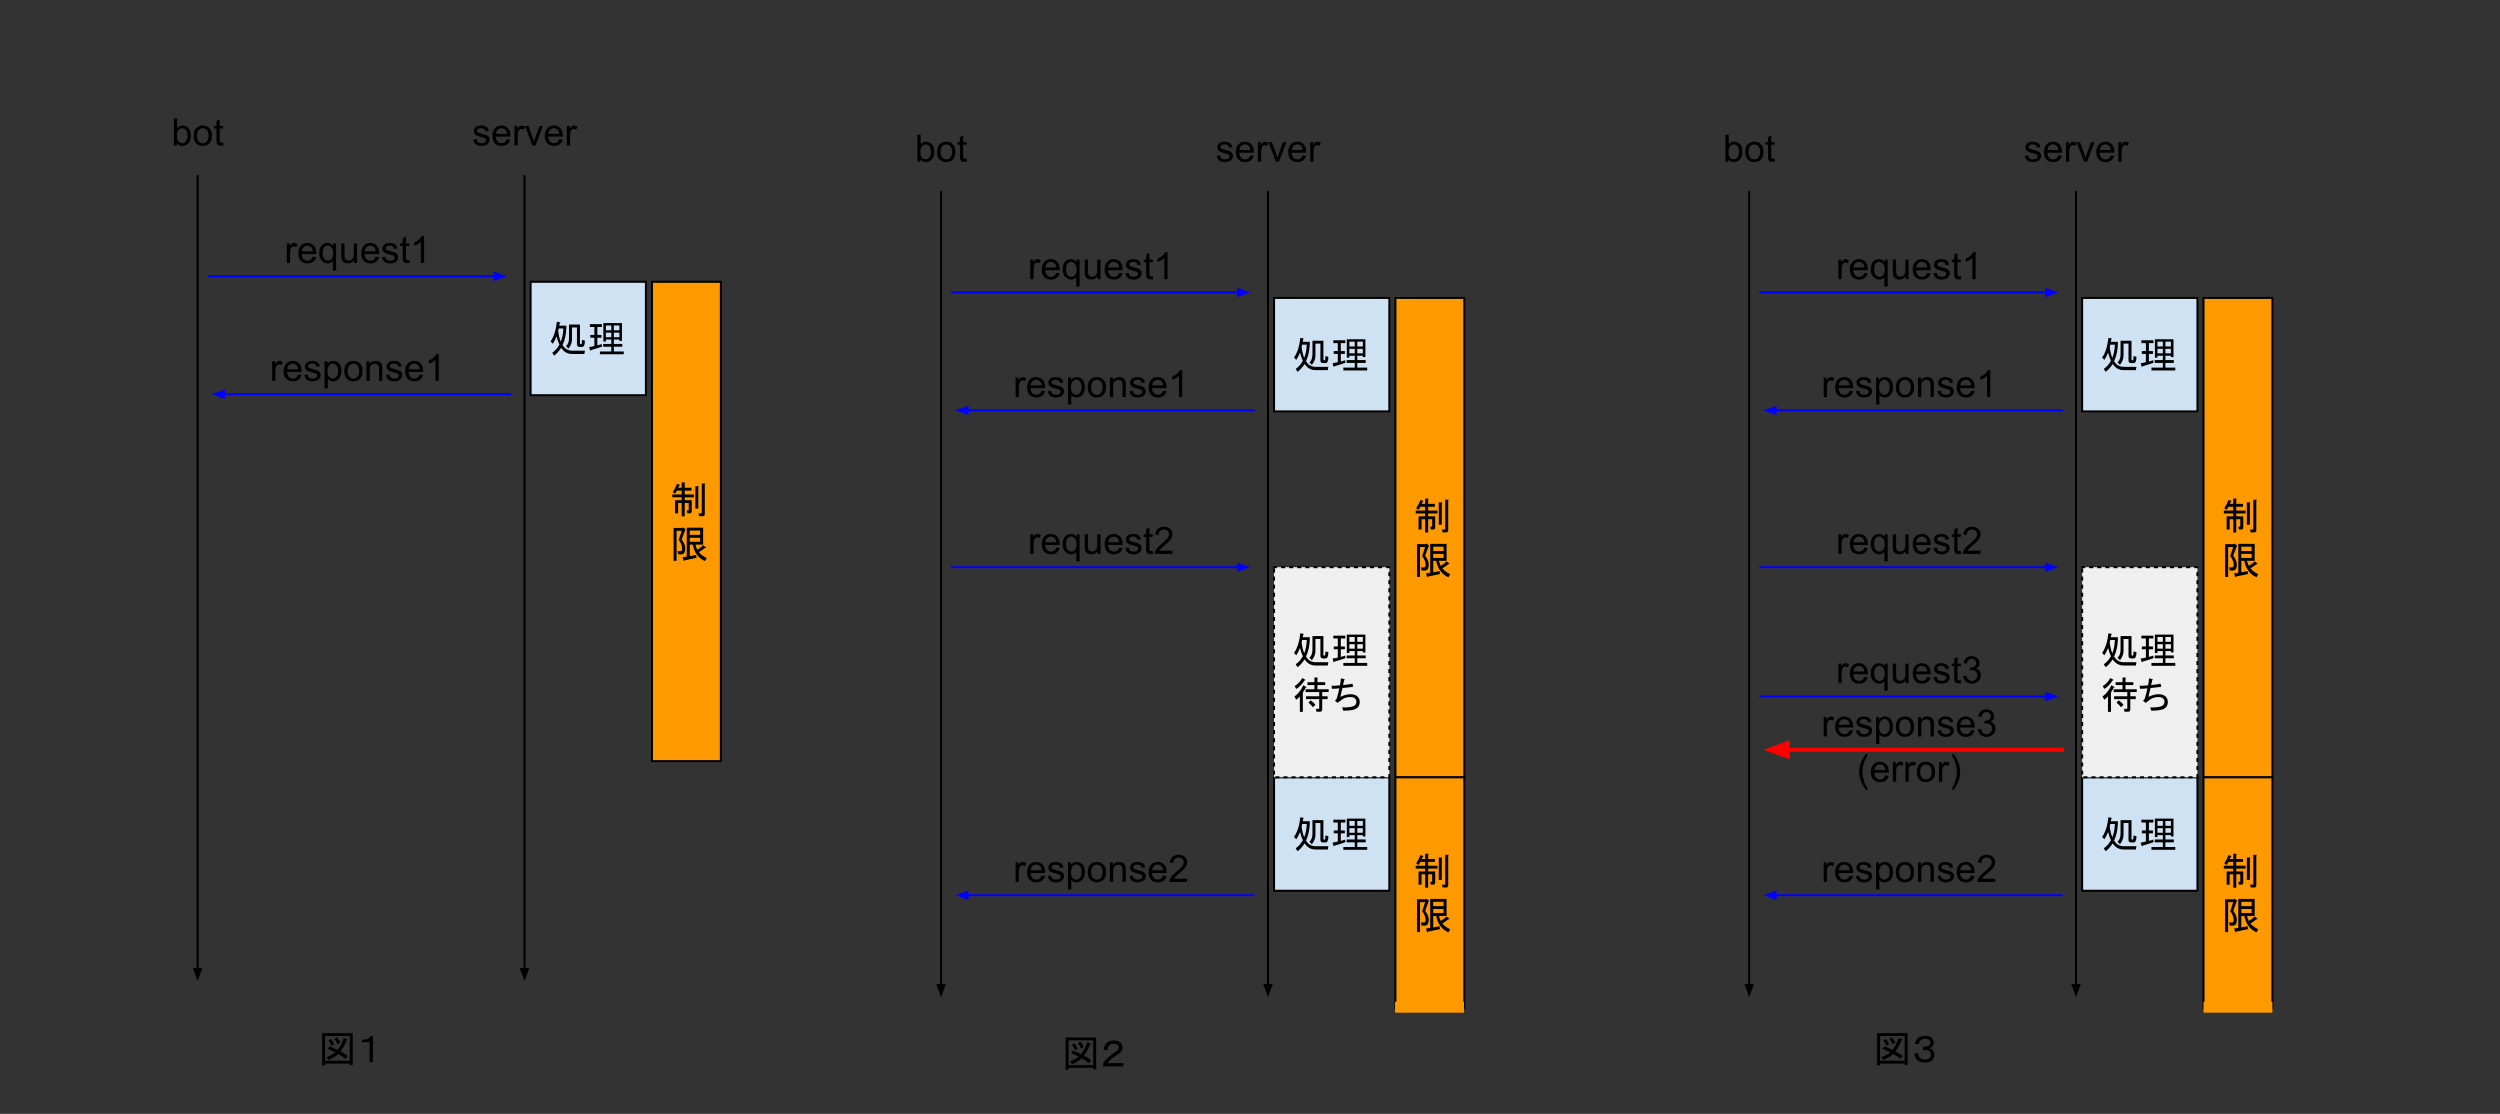 <svg version="1.1" viewBox="0.0 0.0 1237.478 551.36" fill="none" stroke="none" stroke-linecap="square" stroke-miterlimit="10" xmlns:xlink="http://www.w3.org/1999/xlink" xmlns="http://www.w3.org/2000/svg"><rect x="0.0" y="0.0" width="1237.478" height="551.36" fill="#333333" stroke="none"/><clipPath id="p.0"><path d="m0 0l1237.478 0l0 551.36l-1237.478 0l0 -551.36z" clip-rule="nonzero"/></clipPath><g clip-path="url(#p.0)"><path fill="#000000" fill-opacity="0.0" d="m0 0l1237.478 0l0 551.36l-1237.478 0z" fill-rule="evenodd"/><path fill="#000000" fill-opacity="0.0" d="m97.827 87.121l0 398.488" fill-rule="evenodd"/><path stroke="#000000" stroke-width="1.0" stroke-linejoin="round" stroke-linecap="butt" d="m97.827 87.121l0 392.488" fill-rule="evenodd"/><path fill="#000000" stroke="#000000" stroke-width="1.0" stroke-linecap="butt" d="m96.175 479.609l1.652 4.538l1.652 -4.538z" fill-rule="evenodd"/><path fill="#000000" fill-opacity="0.0" d="m54.346 45.105l86.961 0l0 42.016l-86.961 0z" fill-rule="evenodd"/><path fill="#000000" d="m87.594 72.025l-1.516 0l0 -13.359l1.641 0l0 4.766q1.047 -1.297 2.656 -1.297q0.891 0 1.688 0.359q0.797 0.359 1.312 1.016q0.516 0.641 0.797 1.562q0.297 0.922 0.297 1.969q0 2.484 -1.234 3.844q-1.219 1.359 -2.953 1.359q-1.703 0 -2.688 -1.438l0 1.219zm-0.016 -4.906q0 1.734 0.484 2.516q0.766 1.266 2.094 1.266q1.078 0 1.859 -0.938q0.781 -0.938 0.781 -2.781q0 -1.891 -0.75 -2.797q-0.75 -0.906 -1.828 -0.906q-1.062 0 -1.859 0.938q-0.781 0.938 -0.781 2.703zm8.282 0.062q0 -2.688 1.484 -3.969q1.25 -1.078 3.047 -1.078q2.0 0 3.266 1.312q1.266 1.297 1.266 3.609q0 1.859 -0.562 2.938q-0.562 1.062 -1.641 1.656q-1.062 0.594 -2.328 0.594q-2.031 0 -3.281 -1.297q-1.25 -1.312 -1.25 -3.766zm1.688 0q0 1.859 0.797 2.797q0.812 0.922 2.047 0.922q1.219 0 2.031 -0.922q0.812 -0.938 0.812 -2.844q0 -1.797 -0.812 -2.719q-0.812 -0.922 -2.031 -0.922q-1.234 0 -2.047 0.922q-0.797 0.906 -0.797 2.766zm12.876 3.375l0.234 1.453q-0.688 0.141 -1.234 0.141q-0.891 0 -1.391 -0.281q-0.484 -0.281 -0.688 -0.734q-0.203 -0.469 -0.203 -1.938l0 -5.578l-1.203 0l0 -1.266l1.203 0l0 -2.391l1.625 -0.984l0 3.375l1.656 0l0 1.266l-1.656 0l0 5.672q0 0.688 0.078 0.891q0.094 0.203 0.281 0.328q0.203 0.109 0.578 0.109q0.266 0 0.719 -0.062z" fill-rule="nonzero"/><path fill="#000000" fill-opacity="0.0" d="m259.638 87.121l0 398.488" fill-rule="evenodd"/><path stroke="#000000" stroke-width="1.0" stroke-linejoin="round" stroke-linecap="butt" d="m259.638 87.121l0 392.488" fill-rule="evenodd"/><path fill="#000000" stroke="#000000" stroke-width="1.0" stroke-linecap="butt" d="m257.986 479.609l1.652 4.538l1.652 -4.538z" fill-rule="evenodd"/><path fill="#000000" fill-opacity="0.0" d="m216.157 45.105l86.961 0l0 42.016l-86.961 0z" fill-rule="evenodd"/><path fill="#000000" d="m234.299 69.134l1.625 -0.25q0.125 0.969 0.75 1.5q0.625 0.516 1.75 0.516q1.125 0 1.672 -0.453q0.547 -0.469 0.547 -1.094q0 -0.547 -0.484 -0.875q-0.328 -0.219 -1.672 -0.547q-1.812 -0.469 -2.516 -0.797q-0.688 -0.328 -1.047 -0.906q-0.359 -0.594 -0.359 -1.312q0 -0.641 0.297 -1.188q0.297 -0.562 0.812 -0.922q0.375 -0.281 1.031 -0.469q0.672 -0.203 1.422 -0.203q1.141 0 2.0 0.328q0.859 0.328 1.266 0.891q0.422 0.562 0.578 1.5l-1.609 0.219q-0.109 -0.75 -0.641 -1.172q-0.516 -0.422 -1.469 -0.422q-1.141 0 -1.625 0.375q-0.469 0.375 -0.469 0.875q0 0.312 0.188 0.578q0.203 0.266 0.641 0.438q0.234 0.094 1.438 0.422q1.75 0.453 2.438 0.75q0.688 0.297 1.078 0.859q0.391 0.562 0.391 1.406q0 0.828 -0.484 1.547q-0.469 0.719 -1.375 1.125q-0.906 0.391 -2.047 0.391q-1.875 0 -2.875 -0.781q-0.984 -0.781 -1.25 -2.328zm16.609 -0.219l1.688 0.203q-0.406 1.484 -1.484 2.312q-1.078 0.812 -2.766 0.812q-2.125 0 -3.375 -1.297q-1.234 -1.312 -1.234 -3.672q0 -2.453 1.25 -3.797q1.266 -1.344 3.266 -1.344q1.938 0 3.156 1.328q1.234 1.312 1.234 3.703q0 0.156 0 0.438l-7.219 0q0.094 1.594 0.906 2.453q0.812 0.844 2.016 0.844q0.906 0 1.547 -0.469q0.641 -0.484 1.016 -1.516zm-5.391 -2.656l5.406 0q-0.109 -1.219 -0.625 -1.828q-0.781 -0.953 -2.031 -0.953q-1.125 0 -1.906 0.766q-0.766 0.75 -0.844 2.016zm9.126 5.766l0 -9.672l1.469 0l0 1.469q0.562 -1.031 1.031 -1.359q0.484 -0.328 1.062 -0.328q0.828 0 1.688 0.531l-0.562 1.516q-0.609 -0.359 -1.203 -0.359q-0.547 0 -0.969 0.328q-0.422 0.328 -0.609 0.891q-0.281 0.875 -0.281 1.922l0 5.062l-1.625 0zm8.916 0l-3.688 -9.672l1.734 0l2.078 5.797q0.328 0.938 0.625 1.938q0.203 -0.766 0.609 -1.828l2.141 -5.906l1.688 0l-3.656 9.672l-1.531 0zm13.266 -3.109l1.688 0.203q-0.406 1.484 -1.484 2.312q-1.078 0.812 -2.766 0.812q-2.125 0 -3.375 -1.297q-1.234 -1.312 -1.234 -3.672q0 -2.453 1.25 -3.797q1.266 -1.344 3.266 -1.344q1.938 0 3.156 1.328q1.234 1.312 1.234 3.703q0 0.156 0 0.438l-7.219 0q0.094 1.594 0.906 2.453q0.812 0.844 2.016 0.844q0.906 0 1.547 -0.469q0.641 -0.484 1.016 -1.516zm-5.391 -2.656l5.406 0q-0.109 -1.219 -0.625 -1.828q-0.781 -0.953 -2.031 -0.953q-1.125 0 -1.906 0.766q-0.766 0.75 -0.844 2.016zm9.126 5.766l0 -9.672l1.469 0l0 1.469q0.562 -1.031 1.031 -1.359q0.484 -0.328 1.062 -0.328q0.828 0 1.688 0.531l-0.562 1.516q-0.609 -0.359 -1.203 -0.359q-0.547 0 -0.969 0.328q-0.422 0.328 -0.609 0.891q-0.281 0.875 -0.281 1.922l0 5.062l-1.625 0z" fill-rule="nonzero"/><path fill="#000000" fill-opacity="0.0" d="m103.244 136.756l147.622 0" fill-rule="evenodd"/><path stroke="#0000ff" stroke-width="1.0" stroke-linejoin="round" stroke-linecap="butt" d="m103.244 136.756l141.622 0" fill-rule="evenodd"/><path fill="#0000ff" stroke="#0000ff" stroke-width="1.0" stroke-linecap="butt" d="m244.866 138.408l4.538 -1.652l-4.538 -1.652z" fill-rule="evenodd"/><path fill="#000000" fill-opacity="0.0" d="m108.677 103.247l136.756 0l0 42.016l-136.756 0z" fill-rule="evenodd"/><path fill="#000000" d="m141.973 130.167l0 -9.672l1.469 0l0 1.469q0.562 -1.031 1.031 -1.359q0.484 -0.328 1.062 -0.328q0.828 0 1.688 0.531l-0.562 1.516q-0.609 -0.359 -1.203 -0.359q-0.547 0 -0.969 0.328q-0.422 0.328 -0.609 0.891q-0.281 0.875 -0.281 1.922l0 5.062l-1.625 0zm12.853 -3.109l1.688 0.203q-0.406 1.484 -1.484 2.312q-1.078 0.812 -2.766 0.812q-2.125 0 -3.375 -1.297q-1.234 -1.312 -1.234 -3.672q0 -2.453 1.25 -3.797q1.266 -1.344 3.266 -1.344q1.938 0 3.156 1.328q1.234 1.312 1.234 3.703q0 0.156 0 0.438l-7.219 0q0.094 1.594 0.906 2.453q0.812 0.844 2.016 0.844q0.906 0 1.547 -0.469q0.641 -0.484 1.016 -1.516zm-5.391 -2.656l5.406 0q-0.109 -1.219 -0.625 -1.828q-0.781 -0.953 -2.031 -0.953q-1.125 0 -1.906 0.766q-0.766 0.75 -0.844 2.016zm15.298 9.469l0 -4.734q-0.375 0.547 -1.062 0.906q-0.688 0.344 -1.469 0.344q-1.719 0 -2.969 -1.375q-1.234 -1.375 -1.234 -3.766q0 -1.469 0.5 -2.625q0.516 -1.156 1.469 -1.75q0.969 -0.594 2.109 -0.594q1.797 0 2.828 1.516l0 -1.297l1.469 0l0 13.375l-1.641 0zm-5.047 -8.562q0 1.859 0.781 2.797q0.781 0.938 1.875 0.938q1.047 0 1.797 -0.891q0.766 -0.891 0.766 -2.703q0 -1.938 -0.797 -2.906q-0.797 -0.969 -1.875 -0.969q-1.062 0 -1.812 0.906q-0.734 0.906 -0.734 2.828zm15.594 4.859l0 -1.422q-1.125 1.641 -3.062 1.641q-0.859 0 -1.609 -0.328q-0.734 -0.328 -1.094 -0.828q-0.359 -0.5 -0.5 -1.219q-0.109 -0.469 -0.109 -1.531l0 -5.984l1.641 0l0 5.359q0 1.281 0.109 1.734q0.156 0.641 0.656 1.016q0.5 0.375 1.234 0.375q0.734 0 1.375 -0.375q0.656 -0.391 0.922 -1.031q0.266 -0.656 0.266 -1.891l0 -5.188l1.641 0l0 9.672l-1.469 0zm10.673 -3.109l1.688 0.203q-0.406 1.484 -1.484 2.312q-1.078 0.812 -2.766 0.812q-2.125 0 -3.375 -1.297q-1.234 -1.312 -1.234 -3.672q0 -2.453 1.25 -3.797q1.266 -1.344 3.266 -1.344q1.938 0 3.156 1.328q1.234 1.312 1.234 3.703q0 0.156 0 0.438l-7.219 0q0.094 1.594 0.906 2.453q0.812 0.844 2.016 0.844q0.906 0 1.547 -0.469q0.641 -0.484 1.016 -1.516zm-5.391 -2.656l5.406 0q-0.109 -1.219 -0.625 -1.828q-0.781 -0.953 -2.031 -0.953q-1.125 0 -1.906 0.766q-0.766 0.75 -0.844 2.016zm8.485 2.875l1.625 -0.25q0.125 0.969 0.75 1.5q0.625 0.516 1.75 0.516q1.125 0 1.672 -0.453q0.547 -0.469 0.547 -1.094q0 -0.547 -0.484 -0.875q-0.328 -0.219 -1.672 -0.547q-1.812 -0.469 -2.516 -0.797q-0.688 -0.328 -1.047 -0.906q-0.359 -0.594 -0.359 -1.312q0 -0.641 0.297 -1.188q0.297 -0.562 0.812 -0.922q0.375 -0.281 1.031 -0.469q0.672 -0.203 1.422 -0.203q1.141 0 2.0 0.328q0.859 0.328 1.266 0.891q0.422 0.562 0.578 1.5l-1.609 0.219q-0.109 -0.75 -0.641 -1.172q-0.516 -0.422 -1.469 -0.422q-1.141 0 -1.625 0.375q-0.469 0.375 -0.469 0.875q0 0.312 0.188 0.578q0.203 0.266 0.641 0.438q0.234 0.094 1.438 0.422q1.75 0.453 2.438 0.75q0.688 0.297 1.078 0.859q0.391 0.562 0.391 1.406q0 0.828 -0.484 1.547q-0.469 0.719 -1.375 1.125q-0.906 0.391 -2.047 0.391q-1.875 0 -2.875 -0.781q-0.984 -0.781 -1.25 -2.328zm13.562 1.422l0.234 1.453q-0.688 0.141 -1.234 0.141q-0.891 0 -1.391 -0.281q-0.484 -0.281 -0.688 -0.734q-0.203 -0.469 -0.203 -1.938l0 -5.578l-1.203 0l0 -1.266l1.203 0l0 -2.391l1.625 -0.984l0 3.375l1.656 0l0 1.266l-1.656 0l0 5.672q0 0.688 0.078 0.891q0.094 0.203 0.281 0.328q0.203 0.109 0.578 0.109q0.266 0 0.719 -0.062zm7.324 1.469l-1.641 0l0 -10.453q-0.594 0.562 -1.562 1.141q-0.953 0.562 -1.719 0.844l0 -1.594q1.375 -0.641 2.406 -1.562q1.031 -0.922 1.453 -1.781l1.062 0l0 13.406z" fill-rule="nonzero"/><path fill="#cfe2f3" d="m262.64 139.472l57.071 0l0 56.157l-57.071 0z" fill-rule="evenodd"/><path stroke="#000000" stroke-width="1.0" stroke-linejoin="round" stroke-linecap="butt" d="m262.64 139.472l57.071 0l0 56.157l-57.071 0z" fill-rule="evenodd"/><path fill="#000000" d="m272.531 168.971q2.375 -3.266 3.125 -9.719l1.625 0.297q0.297 0.297 -0.219 0.375l-0.219 1.266l3.484 0l0 1.406q-0.219 4.672 -1.859 8.156q1.562 2.828 4.828 2.828l6.234 0l-0.297 1.641l-5.938 0q-3.562 0 -5.5 -3.047q-1.844 2.672 -3.484 3.859l-0.969 -1.406q2.016 -1.344 3.562 -4.016q-0.891 -1.938 -1.406 -4.078q-0.891 2.141 -1.859 3.625l-1.109 -1.188zm3.781 -5.047q0.375 3.125 1.266 5.203q1.109 -2.672 1.266 -6.531l-2.297 0l-0.234 1.328zm11.359 6.391q0.375 0 0.453 -2.078l1.406 0.375q0 3.109 -1.406 3.109l-1.266 0q-1.266 0 -1.266 -1.328l0 -8.312l-2.453 0l0 5.859q0 2.453 -1.781 4.672l-1.188 -1.266q1.484 -1.25 1.484 -4.078l0 -6.609l5.422 0l0 9.359q0 0.297 0.219 0.297l0.375 0zm10.312 1.266q-2.891 1.031 -5.406 1.703q-0.234 0.594 -0.453 0.219l-0.516 -1.703l2.594 -0.516l0 -4.094l-2.0 0l0 -1.406l2.0 0l0 -3.938l-2.219 0l0 -1.406l5.938 0l0 1.406l-2.234 0l0 3.938l2.0 0l0 1.406l-2.0 0l0 3.719q0.594 -0.078 2.156 -0.594l0.141 1.266zm5.875 -3.5l0 2.156l4.156 0l0 1.406l-4.156 0l0 2.312l4.891 0l0 1.406l-11.797 0l0 -1.406l5.641 0l0 -2.312l-4.016 0l0 -1.406l4.016 0l0 -2.156l-2.672 0l0 0.969l-1.266 0l0 -9.125l9.203 0l0 8.828l-1.266 0l0 -0.672l-2.734 0zm2.734 -3.406l-2.734 0l0 2.219l2.734 0l0 -2.219zm0 -3.562l-2.734 0l0 2.375l2.734 0l0 -2.375zm-4.0 2.375l0 -2.375l-2.672 0l0 2.375l2.672 0zm0 1.188l-2.672 0l0 2.219l2.672 0l0 -2.219z" fill-rule="nonzero"/><path fill="#000000" fill-opacity="0.0" d="m104.921 195.123l147.622 0" fill-rule="evenodd"/><path stroke="#0000ff" stroke-width="1.0" stroke-linejoin="round" stroke-linecap="butt" d="m110.921 195.123l141.622 0" fill-rule="evenodd"/><path fill="#0000ff" stroke="#0000ff" stroke-width="1.0" stroke-linecap="butt" d="m110.921 193.472l-4.538 1.652l4.538 1.652z" fill-rule="evenodd"/><path fill="#000000" fill-opacity="0.0" d="m114.173 161.614l125.764 0l0 42.016l-125.764 0z" fill-rule="evenodd"/><path fill="#000000" d="m134.712 188.534l0 -9.672l1.469 0l0 1.469q0.562 -1.031 1.031 -1.359q0.484 -0.328 1.062 -0.328q0.828 0 1.688 0.531l-0.562 1.516q-0.609 -0.359 -1.203 -0.359q-0.547 0 -0.969 0.328q-0.422 0.328 -0.609 0.891q-0.281 0.875 -0.281 1.922l0 5.062l-1.625 0zm12.853 -3.109l1.688 0.203q-0.406 1.484 -1.484 2.312q-1.078 0.812 -2.766 0.812q-2.125 0 -3.375 -1.297q-1.234 -1.312 -1.234 -3.672q0 -2.453 1.25 -3.797q1.266 -1.344 3.266 -1.344q1.938 0 3.156 1.328q1.234 1.312 1.234 3.703q0 0.156 0 0.438l-7.219 0q0.094 1.594 0.906 2.453q0.812 0.844 2.016 0.844q0.906 0 1.547 -0.469q0.641 -0.484 1.016 -1.516zm-5.391 -2.656l5.406 0q-0.109 -1.219 -0.625 -1.828q-0.781 -0.953 -2.031 -0.953q-1.125 0 -1.906 0.766q-0.766 0.75 -0.844 2.016zm8.485 2.875l1.625 -0.25q0.125 0.969 0.75 1.5q0.625 0.516 1.75 0.516q1.125 0 1.672 -0.453q0.547 -0.469 0.547 -1.094q0 -0.547 -0.484 -0.875q-0.328 -0.219 -1.672 -0.547q-1.812 -0.469 -2.516 -0.797q-0.688 -0.328 -1.047 -0.906q-0.359 -0.594 -0.359 -1.312q0 -0.641 0.297 -1.188q0.297 -0.562 0.812 -0.922q0.375 -0.281 1.031 -0.469q0.672 -0.203 1.422 -0.203q1.141 0 2.0 0.328q0.859 0.328 1.266 0.891q0.422 0.562 0.578 1.5l-1.609 0.219q-0.109 -0.75 -0.641 -1.172q-0.516 -0.422 -1.469 -0.422q-1.141 0 -1.625 0.375q-0.469 0.375 -0.469 0.875q0 0.312 0.188 0.578q0.203 0.266 0.641 0.438q0.234 0.094 1.438 0.422q1.75 0.453 2.438 0.75q0.688 0.297 1.078 0.859q0.391 0.562 0.391 1.406q0 0.828 -0.484 1.547q-0.469 0.719 -1.375 1.125q-0.906 0.391 -2.047 0.391q-1.875 0 -2.875 -0.781q-0.984 -0.781 -1.25 -2.328zm9.984 6.594l0 -13.375l1.484 0l0 1.25q0.531 -0.734 1.188 -1.094q0.672 -0.375 1.625 -0.375q1.234 0 2.172 0.641q0.953 0.625 1.438 1.797q0.484 1.156 0.484 2.547q0 1.484 -0.531 2.672q-0.531 1.188 -1.547 1.828q-1.016 0.625 -2.141 0.625q-0.812 0 -1.469 -0.344q-0.656 -0.344 -1.062 -0.875l0 4.703l-1.641 0zm1.484 -8.484q0 1.859 0.75 2.766q0.766 0.891 1.828 0.891q1.094 0 1.875 -0.922q0.781 -0.938 0.781 -2.875q0 -1.844 -0.766 -2.766q-0.75 -0.922 -1.812 -0.922q-1.047 0 -1.859 0.984q-0.797 0.969 -0.797 2.844zm8.282 -0.062q0 -2.688 1.484 -3.969q1.25 -1.078 3.047 -1.078q2.0 0 3.266 1.312q1.266 1.297 1.266 3.609q0 1.859 -0.562 2.938q-0.562 1.062 -1.641 1.656q-1.062 0.594 -2.328 0.594q-2.031 0 -3.281 -1.297q-1.25 -1.312 -1.25 -3.766zm1.688 0q0 1.859 0.797 2.797q0.812 0.922 2.047 0.922q1.219 0 2.031 -0.922q0.812 -0.938 0.812 -2.844q0 -1.797 -0.812 -2.719q-0.812 -0.922 -2.031 -0.922q-1.234 0 -2.047 0.922q-0.797 0.906 -0.797 2.766zm9.298 4.844l0 -9.672l1.469 0l0 1.375q1.062 -1.594 3.078 -1.594q0.875 0 1.609 0.312q0.734 0.312 1.094 0.828q0.375 0.5 0.516 1.203q0.094 0.453 0.094 1.594l0 5.953l-1.641 0l0 -5.891q0 -1.0 -0.203 -1.484q-0.188 -0.5 -0.672 -0.797q-0.484 -0.297 -1.141 -0.297q-1.047 0 -1.812 0.672q-0.75 0.656 -0.75 2.516l0 5.281l-1.641 0zm9.719 -2.891l1.625 -0.25q0.125 0.969 0.75 1.5q0.625 0.516 1.75 0.516q1.125 0 1.672 -0.453q0.547 -0.469 0.547 -1.094q0 -0.547 -0.484 -0.875q-0.328 -0.219 -1.672 -0.547q-1.812 -0.469 -2.516 -0.797q-0.688 -0.328 -1.047 -0.906q-0.359 -0.594 -0.359 -1.312q0 -0.641 0.297 -1.188q0.297 -0.562 0.812 -0.922q0.375 -0.281 1.031 -0.469q0.672 -0.203 1.422 -0.203q1.141 0 2.0 0.328q0.859 0.328 1.266 0.891q0.422 0.562 0.578 1.5l-1.609 0.219q-0.109 -0.75 -0.641 -1.172q-0.516 -0.422 -1.469 -0.422q-1.141 0 -1.625 0.375q-0.469 0.375 -0.469 0.875q0 0.312 0.188 0.578q0.203 0.266 0.641 0.438q0.234 0.094 1.438 0.422q1.75 0.453 2.438 0.75q0.688 0.297 1.078 0.859q0.391 0.562 0.391 1.406q0 0.828 -0.484 1.547q-0.469 0.719 -1.375 1.125q-0.906 0.391 -2.047 0.391q-1.875 0 -2.875 -0.781q-0.984 -0.781 -1.25 -2.328zm16.609 -0.219l1.688 0.203q-0.406 1.484 -1.484 2.312q-1.078 0.812 -2.766 0.812q-2.125 0 -3.375 -1.297q-1.234 -1.312 -1.234 -3.672q0 -2.453 1.25 -3.797q1.266 -1.344 3.266 -1.344q1.938 0 3.156 1.328q1.234 1.312 1.234 3.703q0 0.156 0 0.438l-7.219 0q0.094 1.594 0.906 2.453q0.812 0.844 2.016 0.844q0.906 0 1.547 -0.469q0.641 -0.484 1.016 -1.516zm-5.391 -2.656l5.406 0q-0.109 -1.219 -0.625 -1.828q-0.781 -0.953 -2.031 -0.953q-1.125 0 -1.906 0.766q-0.766 0.75 -0.844 2.016zm14.86 5.766l-1.641 0l0 -10.453q-0.594 0.562 -1.562 1.141q-0.953 0.562 -1.719 0.844l0 -1.594q1.375 -0.641 2.406 -1.562q1.031 -0.922 1.453 -1.781l1.062 0l0 13.406z" fill-rule="nonzero"/><path fill="#ff9900" d="m322.714 139.472l34.11 0l0 237.291l-34.11 0z" fill-rule="evenodd"/><path stroke="#000000" stroke-width="1.0" stroke-linejoin="round" stroke-linecap="butt" d="m322.714 139.472l34.11 0l0 237.291l-34.11 0z" fill-rule="evenodd"/><path fill="#000000" d="m347.073 254.116q0.297 0 0.297 -0.297l0 -14.484l1.422 0q0.594 0.078 0.062 0.453l0 14.703q0 1.031 -1.031 1.031l-1.703 0l-0.375 -1.406l1.328 0zm-11.344 -12.703l1.703 0l0 -2.594l1.406 0q0.594 0.078 0.078 0.453l0 2.141l3.344 0l0 1.422l-3.344 0l0 1.922l4.594 0l0 1.406l-4.594 0l0 1.422l3.484 0l0 5.484q0 1.047 -1.031 1.047l-1.125 0l-0.297 -1.422l0.672 0q0.297 0 0.297 -0.297l0 -3.406l-2.0 0l0 6.609l-1.484 0l0 -6.609l-1.781 0l0 5.125l-1.484 0l0 -6.531l3.266 0l0 -1.422l-4.672 0l0 -1.406l4.672 0l0 -1.922l-2.297 0q-0.453 0.812 -0.969 1.547l-1.188 -0.812q1.109 -1.562 2.156 -4.078l1.328 0.438q0.297 0.297 -0.219 0.375l-0.516 1.109zm8.453 10.328l0 -11.062l1.406 0q0.594 0.078 0.078 0.438l0 10.625l-1.484 0z" fill-rule="nonzero"/><path fill="#000000" d="m337.651 271.507q-0.078 -2.219 -1.703 -4.234l1.484 -4.516l-2.531 0l0 14.844l-1.484 0l0 -16.266l4.453 0l0.078 -0.297l1.484 0.969l-0.219 0.219l-1.781 4.828q1.922 2.594 1.781 4.672q-0.156 2.672 -1.859 2.672l-1.625 0l-0.375 -1.547l1.406 0q0.969 0 0.891 -1.344zm7.125 4.609l-5.938 1.266q-0.219 0.516 -0.438 0.219l-0.531 -1.781l2.078 -0.297l0 -14.328l8.094 0l0 8.391l-3.781 0q0.219 1.031 0.891 2.516q1.781 -1.031 2.891 -2.219l1.344 1.031q0.297 0.453 -0.453 0.297q-1.266 1.109 -2.969 2.078q1.047 1.562 3.859 2.906l-0.891 1.547q-4.969 -2.297 -6.016 -8.156l-1.484 0l0 5.703l3.125 -0.594l0.219 1.422zm1.781 -13.516l-5.125 0l0 2.156l5.125 0l0 -2.156zm0 3.562l-5.125 0l0 2.0l5.125 0l0 -2.0z" fill-rule="nonzero"/><path fill="#000000" fill-opacity="0.0" d="m465.827 95.121l0 398.488" fill-rule="evenodd"/><path stroke="#000000" stroke-width="1.0" stroke-linejoin="round" stroke-linecap="butt" d="m465.827 95.121l0 392.488" fill-rule="evenodd"/><path fill="#000000" stroke="#000000" stroke-width="1.0" stroke-linecap="butt" d="m464.175 487.609l1.652 4.538l1.652 -4.538z" fill-rule="evenodd"/><path fill="#000000" fill-opacity="0.0" d="m422.346 53.105l86.961 0l0 42.016l-86.961 0z" fill-rule="evenodd"/><path fill="#000000" d="m455.594 80.025l-1.516 0l0 -13.359l1.641 0l0 4.766q1.047 -1.297 2.656 -1.297q0.891 0 1.688 0.359q0.797 0.359 1.312 1.016q0.516 0.641 0.797 1.562q0.297 0.922 0.297 1.969q0 2.484 -1.234 3.844q-1.219 1.359 -2.953 1.359q-1.703 0 -2.688 -1.438l0 1.219zm-0.016 -4.906q0 1.734 0.484 2.516q0.766 1.266 2.094 1.266q1.078 0 1.859 -0.938q0.781 -0.938 0.781 -2.781q0 -1.891 -0.75 -2.797q-0.75 -0.906 -1.828 -0.906q-1.062 0 -1.859 0.938q-0.781 0.938 -0.781 2.703zm8.282 0.062q0 -2.688 1.484 -3.969q1.25 -1.078 3.047 -1.078q2.0 0 3.266 1.312q1.266 1.297 1.266 3.609q0 1.859 -0.562 2.938q-0.562 1.062 -1.641 1.656q-1.062 0.594 -2.328 0.594q-2.031 0 -3.281 -1.297q-1.25 -1.312 -1.25 -3.766zm1.688 0q0 1.859 0.797 2.797q0.812 0.922 2.047 0.922q1.219 0 2.031 -0.922q0.812 -0.938 0.812 -2.844q0 -1.797 -0.812 -2.719q-0.812 -0.922 -2.031 -0.922q-1.234 0 -2.047 0.922q-0.797 0.906 -0.797 2.766zm12.876 3.375l0.234 1.453q-0.688 0.141 -1.234 0.141q-0.891 0 -1.391 -0.281q-0.484 -0.281 -0.688 -0.734q-0.203 -0.469 -0.203 -1.938l0 -5.578l-1.203 0l0 -1.266l1.203 0l0 -2.391l1.625 -0.984l0 3.375l1.656 0l0 1.266l-1.656 0l0 5.672q0 0.688 0.078 0.891q0.094 0.203 0.281 0.328q0.203 0.109 0.578 0.109q0.266 0 0.719 -0.062z" fill-rule="nonzero"/><path fill="#000000" fill-opacity="0.0" d="m627.638 95.121l0 398.488" fill-rule="evenodd"/><path stroke="#000000" stroke-width="1.0" stroke-linejoin="round" stroke-linecap="butt" d="m627.638 95.121l0 392.488" fill-rule="evenodd"/><path fill="#000000" stroke="#000000" stroke-width="1.0" stroke-linecap="butt" d="m625.986 487.609l1.652 4.538l1.652 -4.538z" fill-rule="evenodd"/><path fill="#000000" fill-opacity="0.0" d="m584.158 53.105l86.961 0l0 42.016l-86.961 0z" fill-rule="evenodd"/><path fill="#000000" d="m602.299 77.134l1.625 -0.25q0.125 0.969 0.75 1.5q0.625 0.516 1.75 0.516q1.125 0 1.672 -0.453q0.547 -0.469 0.547 -1.094q0 -0.547 -0.484 -0.875q-0.328 -0.219 -1.672 -0.547q-1.812 -0.469 -2.516 -0.797q-0.688 -0.328 -1.047 -0.906q-0.359 -0.594 -0.359 -1.312q0 -0.641 0.297 -1.188q0.297 -0.562 0.812 -0.922q0.375 -0.281 1.031 -0.469q0.672 -0.203 1.422 -0.203q1.141 0 2.0 0.328q0.859 0.328 1.266 0.891q0.422 0.562 0.578 1.5l-1.609 0.219q-0.109 -0.75 -0.641 -1.172q-0.516 -0.422 -1.469 -0.422q-1.141 0 -1.625 0.375q-0.469 0.375 -0.469 0.875q0 0.312 0.188 0.578q0.203 0.266 0.641 0.438q0.234 0.094 1.438 0.422q1.75 0.453 2.438 0.75q0.688 0.297 1.078 0.859q0.391 0.562 0.391 1.406q0 0.828 -0.484 1.547q-0.469 0.719 -1.375 1.125q-0.906 0.391 -2.047 0.391q-1.875 0 -2.875 -0.781q-0.984 -0.781 -1.25 -2.328zm16.609 -0.219l1.688 0.203q-0.406 1.484 -1.484 2.312q-1.078 0.812 -2.766 0.812q-2.125 0 -3.375 -1.297q-1.234 -1.312 -1.234 -3.672q0 -2.453 1.25 -3.797q1.266 -1.344 3.266 -1.344q1.938 0 3.156 1.328q1.234 1.312 1.234 3.703q0 0.156 0 0.438l-7.219 0q0.094 1.594 0.906 2.453q0.812 0.844 2.016 0.844q0.906 0 1.547 -0.469q0.641 -0.484 1.016 -1.516zm-5.391 -2.656l5.406 0q-0.109 -1.219 -0.625 -1.828q-0.781 -0.953 -2.031 -0.953q-1.125 0 -1.906 0.766q-0.766 0.75 -0.844 2.016zm9.126 5.766l0 -9.672l1.469 0l0 1.469q0.562 -1.031 1.031 -1.359q0.484 -0.328 1.062 -0.328q0.828 0 1.688 0.531l-0.562 1.516q-0.609 -0.359 -1.203 -0.359q-0.547 0 -0.969 0.328q-0.422 0.328 -0.609 0.891q-0.281 0.875 -0.281 1.922l0 5.062l-1.625 0zm8.916 0l-3.688 -9.672l1.734 0l2.078 5.797q0.328 0.938 0.625 1.938q0.203 -0.766 0.609 -1.828l2.141 -5.906l1.688 0l-3.656 9.672l-1.531 0zm13.266 -3.109l1.688 0.203q-0.406 1.484 -1.484 2.312q-1.078 0.812 -2.766 0.812q-2.125 0 -3.375 -1.297q-1.234 -1.312 -1.234 -3.672q0 -2.453 1.25 -3.797q1.266 -1.344 3.266 -1.344q1.938 0 3.156 1.328q1.234 1.312 1.234 3.703q0 0.156 0 0.438l-7.219 0q0.094 1.594 0.906 2.453q0.812 0.844 2.016 0.844q0.906 0 1.547 -0.469q0.641 -0.484 1.016 -1.516zm-5.391 -2.656l5.406 0q-0.109 -1.219 -0.625 -1.828q-0.781 -0.953 -2.031 -0.953q-1.125 0 -1.906 0.766q-0.766 0.75 -0.844 2.016zm9.126 5.766l0 -9.672l1.469 0l0 1.469q0.562 -1.031 1.031 -1.359q0.484 -0.328 1.062 -0.328q0.828 0 1.688 0.531l-0.562 1.516q-0.609 -0.359 -1.203 -0.359q-0.547 0 -0.969 0.328q-0.422 0.328 -0.609 0.891q-0.281 0.875 -0.281 1.922l0 5.062l-1.625 0z" fill-rule="nonzero"/><path fill="#000000" fill-opacity="0.0" d="m471.244 144.756l147.622 0" fill-rule="evenodd"/><path stroke="#0000ff" stroke-width="1.0" stroke-linejoin="round" stroke-linecap="butt" d="m471.244 144.756l141.622 0" fill-rule="evenodd"/><path fill="#0000ff" stroke="#0000ff" stroke-width="1.0" stroke-linecap="butt" d="m612.866 146.408l4.538 -1.652l-4.538 -1.652z" fill-rule="evenodd"/><path fill="#000000" fill-opacity="0.0" d="m476.677 111.247l136.756 0l0 42.016l-136.756 0z" fill-rule="evenodd"/><path fill="#000000" d="m509.973 138.167l0 -9.672l1.469 0l0 1.469q0.562 -1.031 1.031 -1.359q0.484 -0.328 1.062 -0.328q0.828 0 1.688 0.531l-0.562 1.516q-0.609 -0.359 -1.203 -0.359q-0.547 0 -0.969 0.328q-0.422 0.328 -0.609 0.891q-0.281 0.875 -0.281 1.922l0 5.062l-1.625 0zm12.853 -3.109l1.688 0.203q-0.406 1.484 -1.484 2.312q-1.078 0.812 -2.766 0.812q-2.125 0 -3.375 -1.297q-1.234 -1.312 -1.234 -3.672q0 -2.453 1.25 -3.797q1.266 -1.344 3.266 -1.344q1.938 0 3.156 1.328q1.234 1.312 1.234 3.703q0 0.156 0 0.438l-7.219 0q0.094 1.594 0.906 2.453q0.812 0.844 2.016 0.844q0.906 0 1.547 -0.469q0.641 -0.484 1.016 -1.516zm-5.391 -2.656l5.406 0q-0.109 -1.219 -0.625 -1.828q-0.781 -0.953 -2.031 -0.953q-1.125 0 -1.906 0.766q-0.766 0.75 -0.844 2.016zm15.298 9.469l0 -4.734q-0.375 0.547 -1.062 0.906q-0.688 0.344 -1.469 0.344q-1.719 0 -2.969 -1.375q-1.234 -1.375 -1.234 -3.766q0 -1.469 0.5 -2.625q0.516 -1.156 1.469 -1.75q0.969 -0.594 2.109 -0.594q1.797 0 2.828 1.516l0 -1.297l1.469 0l0 13.375l-1.641 0zm-5.047 -8.562q0 1.859 0.781 2.797q0.781 0.938 1.875 0.938q1.047 0 1.797 -0.891q0.766 -0.891 0.766 -2.703q0 -1.938 -0.797 -2.906q-0.797 -0.969 -1.875 -0.969q-1.062 0 -1.812 0.906q-0.734 0.906 -0.734 2.828zm15.594 4.859l0 -1.422q-1.125 1.641 -3.062 1.641q-0.859 0 -1.609 -0.328q-0.734 -0.328 -1.094 -0.828q-0.359 -0.5 -0.5 -1.219q-0.109 -0.469 -0.109 -1.531l0 -5.984l1.641 0l0 5.359q0 1.281 0.109 1.734q0.156 0.641 0.656 1.016q0.5 0.375 1.234 0.375q0.734 0 1.375 -0.375q0.656 -0.391 0.922 -1.031q0.266 -0.656 0.266 -1.891l0 -5.188l1.641 0l0 9.672l-1.469 0zm10.673 -3.109l1.688 0.203q-0.406 1.484 -1.484 2.312q-1.078 0.812 -2.766 0.812q-2.125 0 -3.375 -1.297q-1.234 -1.312 -1.234 -3.672q0 -2.453 1.25 -3.797q1.266 -1.344 3.266 -1.344q1.938 0 3.156 1.328q1.234 1.312 1.234 3.703q0 0.156 0 0.438l-7.219 0q0.094 1.594 0.906 2.453q0.812 0.844 2.016 0.844q0.906 0 1.547 -0.469q0.641 -0.484 1.016 -1.516zm-5.391 -2.656l5.406 0q-0.109 -1.219 -0.625 -1.828q-0.781 -0.953 -2.031 -0.953q-1.125 0 -1.906 0.766q-0.766 0.75 -0.844 2.016zm8.485 2.875l1.625 -0.25q0.125 0.969 0.75 1.5q0.625 0.516 1.75 0.516q1.125 0 1.672 -0.453q0.547 -0.469 0.547 -1.094q0 -0.547 -0.484 -0.875q-0.328 -0.219 -1.672 -0.547q-1.812 -0.469 -2.516 -0.797q-0.688 -0.328 -1.047 -0.906q-0.359 -0.594 -0.359 -1.312q0 -0.641 0.297 -1.188q0.297 -0.562 0.812 -0.922q0.375 -0.281 1.031 -0.469q0.672 -0.203 1.422 -0.203q1.141 0 2.0 0.328q0.859 0.328 1.266 0.891q0.422 0.562 0.578 1.5l-1.609 0.219q-0.109 -0.75 -0.641 -1.172q-0.516 -0.422 -1.469 -0.422q-1.141 0 -1.625 0.375q-0.469 0.375 -0.469 0.875q0 0.312 0.188 0.578q0.203 0.266 0.641 0.438q0.234 0.094 1.438 0.422q1.75 0.453 2.438 0.75q0.688 0.297 1.078 0.859q0.391 0.562 0.391 1.406q0 0.828 -0.484 1.547q-0.469 0.719 -1.375 1.125q-0.906 0.391 -2.047 0.391q-1.875 0 -2.875 -0.781q-0.984 -0.781 -1.25 -2.328zm13.562 1.422l0.234 1.453q-0.688 0.141 -1.234 0.141q-0.891 0 -1.391 -0.281q-0.484 -0.281 -0.688 -0.734q-0.203 -0.469 -0.203 -1.938l0 -5.578l-1.203 0l0 -1.266l1.203 0l0 -2.391l1.625 -0.984l0 3.375l1.656 0l0 1.266l-1.656 0l0 5.672q0 0.688 0.078 0.891q0.094 0.203 0.281 0.328q0.203 0.109 0.578 0.109q0.266 0 0.719 -0.062zm7.324 1.469l-1.641 0l0 -10.453q-0.594 0.562 -1.562 1.141q-0.953 0.562 -1.719 0.844l0 -1.594q1.375 -0.641 2.406 -1.562q1.031 -0.922 1.453 -1.781l1.062 0l0 13.406z" fill-rule="nonzero"/><path fill="#cfe2f3" d="m630.64 147.472l57.071 0l0 56.157l-57.071 0z" fill-rule="evenodd"/><path stroke="#000000" stroke-width="1.0" stroke-linejoin="round" stroke-linecap="butt" d="m630.64 147.472l57.071 0l0 56.157l-57.071 0z" fill-rule="evenodd"/><path fill="#000000" d="m640.531 176.971q2.375 -3.266 3.125 -9.719l1.625 0.297q0.297 0.297 -0.219 0.375l-0.219 1.266l3.484 0l0 1.406q-0.219 4.672 -1.859 8.156q1.562 2.828 4.828 2.828l6.234 0l-0.297 1.641l-5.938 0q-3.562 0 -5.5 -3.047q-1.844 2.672 -3.484 3.859l-0.969 -1.406q2.016 -1.344 3.562 -4.016q-0.891 -1.938 -1.406 -4.078q-0.891 2.141 -1.859 3.625l-1.109 -1.188zm3.781 -5.047q0.375 3.125 1.266 5.203q1.109 -2.672 1.266 -6.531l-2.297 0l-0.234 1.328zm11.359 6.391q0.375 0 0.453 -2.078l1.406 0.375q0 3.109 -1.406 3.109l-1.266 0q-1.266 0 -1.266 -1.328l0 -8.312l-2.453 0l0 5.859q0 2.453 -1.781 4.672l-1.188 -1.266q1.484 -1.25 1.484 -4.078l0 -6.609l5.422 0l0 9.359q0 0.297 0.219 0.297l0.375 0zm10.312 1.266q-2.891 1.031 -5.406 1.703q-0.234 0.594 -0.453 0.219l-0.516 -1.703l2.594 -0.516l0 -4.094l-2.0 0l0 -1.406l2.0 0l0 -3.938l-2.219 0l0 -1.406l5.938 0l0 1.406l-2.234 0l0 3.938l2.0 0l0 1.406l-2.0 0l0 3.719q0.594 -0.078 2.156 -0.594l0.141 1.266zm5.875 -3.5l0 2.156l4.156 0l0 1.406l-4.156 0l0 2.312l4.891 0l0 1.406l-11.797 0l0 -1.406l5.641 0l0 -2.312l-4.016 0l0 -1.406l4.016 0l0 -2.156l-2.672 0l0 0.969l-1.266 0l0 -9.125l9.203 0l0 8.828l-1.266 0l0 -0.672l-2.734 0zm2.734 -3.406l-2.734 0l0 2.219l2.734 0l0 -2.219zm0 -3.562l-2.734 0l0 2.375l2.734 0l0 -2.375zm-4.0 2.375l0 -2.375l-2.672 0l0 2.375l2.672 0zm0 1.188l-2.672 0l0 2.219l2.672 0l0 -2.219z" fill-rule="nonzero"/><path fill="#000000" fill-opacity="0.0" d="m472.921 203.123l147.622 0" fill-rule="evenodd"/><path stroke="#0000ff" stroke-width="1.0" stroke-linejoin="round" stroke-linecap="butt" d="m478.921 203.123l141.622 0" fill-rule="evenodd"/><path fill="#0000ff" stroke="#0000ff" stroke-width="1.0" stroke-linecap="butt" d="m478.921 201.472l-4.538 1.652l4.538 1.652z" fill-rule="evenodd"/><path fill="#000000" fill-opacity="0.0" d="m482.173 169.614l125.764 0l0 42.016l-125.764 0z" fill-rule="evenodd"/><path fill="#000000" d="m502.712 196.534l0 -9.672l1.469 0l0 1.469q0.562 -1.031 1.031 -1.359q0.484 -0.328 1.062 -0.328q0.828 0 1.688 0.531l-0.562 1.516q-0.609 -0.359 -1.203 -0.359q-0.547 0 -0.969 0.328q-0.422 0.328 -0.609 0.891q-0.281 0.875 -0.281 1.922l0 5.062l-1.625 0zm12.853 -3.109l1.688 0.203q-0.406 1.484 -1.484 2.312q-1.078 0.812 -2.766 0.812q-2.125 0 -3.375 -1.297q-1.234 -1.312 -1.234 -3.672q0 -2.453 1.25 -3.797q1.266 -1.344 3.266 -1.344q1.938 0 3.156 1.328q1.234 1.312 1.234 3.703q0 0.156 0 0.438l-7.219 0q0.094 1.594 0.906 2.453q0.812 0.844 2.016 0.844q0.906 0 1.547 -0.469q0.641 -0.484 1.016 -1.516zm-5.391 -2.656l5.406 0q-0.109 -1.219 -0.625 -1.828q-0.781 -0.953 -2.031 -0.953q-1.125 0 -1.906 0.766q-0.766 0.75 -0.844 2.016zm8.485 2.875l1.625 -0.25q0.125 0.969 0.75 1.5q0.625 0.516 1.75 0.516q1.125 0 1.672 -0.453q0.547 -0.469 0.547 -1.094q0 -0.547 -0.484 -0.875q-0.328 -0.219 -1.672 -0.547q-1.812 -0.469 -2.516 -0.797q-0.688 -0.328 -1.047 -0.906q-0.359 -0.594 -0.359 -1.312q0 -0.641 0.297 -1.188q0.297 -0.562 0.812 -0.922q0.375 -0.281 1.031 -0.469q0.672 -0.203 1.422 -0.203q1.141 0 2.0 0.328q0.859 0.328 1.266 0.891q0.422 0.562 0.578 1.5l-1.609 0.219q-0.109 -0.75 -0.641 -1.172q-0.516 -0.422 -1.469 -0.422q-1.141 0 -1.625 0.375q-0.469 0.375 -0.469 0.875q0 0.312 0.188 0.578q0.203 0.266 0.641 0.438q0.234 0.094 1.438 0.422q1.75 0.453 2.438 0.75q0.688 0.297 1.078 0.859q0.391 0.562 0.391 1.406q0 0.828 -0.484 1.547q-0.469 0.719 -1.375 1.125q-0.906 0.391 -2.047 0.391q-1.875 0 -2.875 -0.781q-0.984 -0.781 -1.25 -2.328zm9.984 6.594l0 -13.375l1.484 0l0 1.25q0.531 -0.734 1.188 -1.094q0.672 -0.375 1.625 -0.375q1.234 0 2.172 0.641q0.953 0.625 1.438 1.797q0.484 1.156 0.484 2.547q0 1.484 -0.531 2.672q-0.531 1.188 -1.547 1.828q-1.016 0.625 -2.141 0.625q-0.812 0 -1.469 -0.344q-0.656 -0.344 -1.062 -0.875l0 4.703l-1.641 0zm1.484 -8.484q0 1.859 0.75 2.766q0.766 0.891 1.828 0.891q1.094 0 1.875 -0.922q0.781 -0.938 0.781 -2.875q0 -1.844 -0.766 -2.766q-0.75 -0.922 -1.812 -0.922q-1.047 0 -1.859 0.984q-0.797 0.969 -0.797 2.844zm8.282 -0.062q0 -2.688 1.484 -3.969q1.25 -1.078 3.047 -1.078q2.0 0 3.266 1.312q1.266 1.297 1.266 3.609q0 1.859 -0.562 2.938q-0.562 1.062 -1.641 1.656q-1.062 0.594 -2.328 0.594q-2.031 0 -3.281 -1.297q-1.25 -1.312 -1.25 -3.766zm1.688 0q0 1.859 0.797 2.797q0.812 0.922 2.047 0.922q1.219 0 2.031 -0.922q0.812 -0.938 0.812 -2.844q0 -1.797 -0.812 -2.719q-0.812 -0.922 -2.031 -0.922q-1.234 0 -2.047 0.922q-0.797 0.906 -0.797 2.766zm9.298 4.844l0 -9.672l1.469 0l0 1.375q1.062 -1.594 3.078 -1.594q0.875 0 1.609 0.312q0.734 0.312 1.094 0.828q0.375 0.5 0.516 1.203q0.094 0.453 0.094 1.594l0 5.953l-1.641 0l0 -5.891q0 -1.0 -0.203 -1.484q-0.188 -0.5 -0.672 -0.797q-0.484 -0.297 -1.141 -0.297q-1.047 0 -1.812 0.672q-0.75 0.656 -0.75 2.516l0 5.281l-1.641 0zm9.719 -2.891l1.625 -0.25q0.125 0.969 0.75 1.5q0.625 0.516 1.75 0.516q1.125 0 1.672 -0.453q0.547 -0.469 0.547 -1.094q0 -0.547 -0.484 -0.875q-0.328 -0.219 -1.672 -0.547q-1.812 -0.469 -2.516 -0.797q-0.688 -0.328 -1.047 -0.906q-0.359 -0.594 -0.359 -1.312q0 -0.641 0.297 -1.188q0.297 -0.562 0.812 -0.922q0.375 -0.281 1.031 -0.469q0.672 -0.203 1.422 -0.203q1.141 0 2.0 0.328q0.859 0.328 1.266 0.891q0.422 0.562 0.578 1.5l-1.609 0.219q-0.109 -0.75 -0.641 -1.172q-0.516 -0.422 -1.469 -0.422q-1.141 0 -1.625 0.375q-0.469 0.375 -0.469 0.875q0 0.312 0.188 0.578q0.203 0.266 0.641 0.438q0.234 0.094 1.438 0.422q1.75 0.453 2.438 0.75q0.688 0.297 1.078 0.859q0.391 0.562 0.391 1.406q0 0.828 -0.484 1.547q-0.469 0.719 -1.375 1.125q-0.906 0.391 -2.047 0.391q-1.875 0 -2.875 -0.781q-0.984 -0.781 -1.25 -2.328zm16.609 -0.219l1.688 0.203q-0.406 1.484 -1.484 2.312q-1.078 0.812 -2.766 0.812q-2.125 0 -3.375 -1.297q-1.234 -1.312 -1.234 -3.672q0 -2.453 1.25 -3.797q1.266 -1.344 3.266 -1.344q1.938 0 3.156 1.328q1.234 1.312 1.234 3.703q0 0.156 0 0.438l-7.219 0q0.094 1.594 0.906 2.453q0.812 0.844 2.016 0.844q0.906 0 1.547 -0.469q0.641 -0.484 1.016 -1.516zm-5.391 -2.656l5.406 0q-0.109 -1.219 -0.625 -1.828q-0.781 -0.953 -2.031 -0.953q-1.125 0 -1.906 0.766q-0.766 0.75 -0.844 2.016zm14.86 5.766l-1.641 0l0 -10.453q-0.594 0.562 -1.562 1.141q-0.953 0.562 -1.719 0.844l0 -1.594q1.375 -0.641 2.406 -1.562q1.031 -0.922 1.453 -1.781l1.062 0l0 13.406z" fill-rule="nonzero"/><path fill="#ff9900" d="m690.714 147.472l34.11 0l0 237.291l-34.11 0z" fill-rule="evenodd"/><path stroke="#000000" stroke-width="1.0" stroke-linejoin="round" stroke-linecap="butt" d="m690.714 147.472l34.11 0l0 237.291l-34.11 0z" fill-rule="evenodd"/><path fill="#000000" d="m715.073 262.116q0.297 0 0.297 -0.297l0 -14.484l1.422 0q0.594 0.078 0.062 0.453l0 14.703q0 1.031 -1.031 1.031l-1.703 0l-0.375 -1.406l1.328 0zm-11.344 -12.703l1.703 0l0 -2.594l1.406 0q0.594 0.078 0.078 0.453l0 2.141l3.344 0l0 1.422l-3.344 0l0 1.922l4.594 0l0 1.406l-4.594 0l0 1.422l3.484 0l0 5.484q0 1.047 -1.031 1.047l-1.125 0l-0.297 -1.422l0.672 0q0.297 0 0.297 -0.297l0 -3.406l-2.0 0l0 6.609l-1.484 0l0 -6.609l-1.781 0l0 5.125l-1.484 0l0 -6.531l3.266 0l0 -1.422l-4.672 0l0 -1.406l4.672 0l0 -1.922l-2.297 0q-0.453 0.812 -0.969 1.547l-1.188 -0.812q1.109 -1.562 2.156 -4.078l1.328 0.438q0.297 0.297 -0.219 0.375l-0.516 1.109zm8.453 10.328l0 -11.063l1.406 0q0.594 0.078 0.078 0.438l0 10.625l-1.484 0z" fill-rule="nonzero"/><path fill="#000000" d="m705.651 279.507q-0.078 -2.219 -1.703 -4.234l1.484 -4.516l-2.531 0l0 14.844l-1.484 0l0 -16.266l4.453 0l0.078 -0.297l1.484 0.969l-0.219 0.219l-1.781 4.828q1.922 2.594 1.781 4.672q-0.156 2.672 -1.859 2.672l-1.625 0l-0.375 -1.547l1.406 0q0.969 0 0.891 -1.344zm7.125 4.609l-5.938 1.266q-0.219 0.516 -0.438 0.219l-0.531 -1.781l2.078 -0.297l0 -14.328l8.094 0l0 8.391l-3.781 0q0.219 1.031 0.891 2.516q1.781 -1.031 2.891 -2.219l1.344 1.031q0.297 0.453 -0.453 0.297q-1.266 1.109 -2.969 2.078q1.047 1.562 3.859 2.906l-0.891 1.547q-4.969 -2.297 -6.016 -8.156l-1.484 0l0 5.703l3.125 -0.594l0.219 1.422zm1.781 -13.516l-5.125 0l0 2.156l5.125 0l0 -2.156zm0 3.562l-5.125 0l0 2.0l5.125 0l0 -2.0z" fill-rule="nonzero"/><path fill="#000000" fill-opacity="0.0" d="m471.244 280.756l147.622 0" fill-rule="evenodd"/><path stroke="#0000ff" stroke-width="1.0" stroke-linejoin="round" stroke-linecap="butt" d="m471.244 280.756l141.622 0" fill-rule="evenodd"/><path fill="#0000ff" stroke="#0000ff" stroke-width="1.0" stroke-linecap="butt" d="m612.866 282.408l4.538 -1.652l-4.538 -1.652z" fill-rule="evenodd"/><path fill="#000000" fill-opacity="0.0" d="m476.677 247.247l136.756 0l0 42.016l-136.756 0z" fill-rule="evenodd"/><path fill="#000000" d="m509.973 274.167l0 -9.672l1.469 0l0 1.469q0.562 -1.031 1.031 -1.359q0.484 -0.328 1.062 -0.328q0.828 0 1.688 0.531l-0.562 1.516q-0.609 -0.359 -1.203 -0.359q-0.547 0 -0.969 0.328q-0.422 0.328 -0.609 0.891q-0.281 0.875 -0.281 1.922l0 5.062l-1.625 0zm12.853 -3.109l1.688 0.203q-0.406 1.484 -1.484 2.312q-1.078 0.812 -2.766 0.812q-2.125 0 -3.375 -1.297q-1.234 -1.312 -1.234 -3.672q0 -2.453 1.25 -3.797q1.266 -1.344 3.266 -1.344q1.938 0 3.156 1.328q1.234 1.312 1.234 3.703q0 0.156 0 0.438l-7.219 0q0.094 1.594 0.906 2.453q0.812 0.844 2.016 0.844q0.906 0 1.547 -0.469q0.641 -0.484 1.016 -1.516zm-5.391 -2.656l5.406 0q-0.109 -1.219 -0.625 -1.828q-0.781 -0.953 -2.031 -0.953q-1.125 0 -1.906 0.766q-0.766 0.75 -0.844 2.016zm15.298 9.469l0 -4.734q-0.375 0.547 -1.062 0.906q-0.688 0.344 -1.469 0.344q-1.719 0 -2.969 -1.375q-1.234 -1.375 -1.234 -3.766q0 -1.469 0.5 -2.625q0.516 -1.156 1.469 -1.75q0.969 -0.594 2.109 -0.594q1.797 0 2.828 1.516l0 -1.297l1.469 0l0 13.375l-1.641 0zm-5.047 -8.562q0 1.859 0.781 2.797q0.781 0.938 1.875 0.938q1.047 0 1.797 -0.891q0.766 -0.891 0.766 -2.703q0 -1.938 -0.797 -2.906q-0.797 -0.969 -1.875 -0.969q-1.062 0 -1.812 0.906q-0.734 0.906 -0.734 2.828zm15.594 4.859l0 -1.422q-1.125 1.641 -3.062 1.641q-0.859 0 -1.609 -0.328q-0.734 -0.328 -1.094 -0.828q-0.359 -0.5 -0.5 -1.219q-0.109 -0.469 -0.109 -1.531l0 -5.984l1.641 0l0 5.359q0 1.281 0.109 1.734q0.156 0.641 0.656 1.016q0.5 0.375 1.234 0.375q0.734 0 1.375 -0.375q0.656 -0.391 0.922 -1.031q0.266 -0.656 0.266 -1.891l0 -5.188l1.641 0l0 9.672l-1.469 0zm10.673 -3.109l1.688 0.203q-0.406 1.484 -1.484 2.312q-1.078 0.812 -2.766 0.812q-2.125 0 -3.375 -1.297q-1.234 -1.312 -1.234 -3.672q0 -2.453 1.25 -3.797q1.266 -1.344 3.266 -1.344q1.938 0 3.156 1.328q1.234 1.312 1.234 3.703q0 0.156 0 0.438l-7.219 0q0.094 1.594 0.906 2.453q0.812 0.844 2.016 0.844q0.906 0 1.547 -0.469q0.641 -0.484 1.016 -1.516zm-5.391 -2.656l5.406 0q-0.109 -1.219 -0.625 -1.828q-0.781 -0.953 -2.031 -0.953q-1.125 0 -1.906 0.766q-0.766 0.75 -0.844 2.016zm8.485 2.875l1.625 -0.25q0.125 0.969 0.75 1.5q0.625 0.516 1.75 0.516q1.125 0 1.672 -0.453q0.547 -0.469 0.547 -1.094q0 -0.547 -0.484 -0.875q-0.328 -0.219 -1.672 -0.547q-1.812 -0.469 -2.516 -0.797q-0.688 -0.328 -1.047 -0.906q-0.359 -0.594 -0.359 -1.312q0 -0.641 0.297 -1.188q0.297 -0.562 0.812 -0.922q0.375 -0.281 1.031 -0.469q0.672 -0.203 1.422 -0.203q1.141 0 2.0 0.328q0.859 0.328 1.266 0.891q0.422 0.562 0.578 1.5l-1.609 0.219q-0.109 -0.75 -0.641 -1.172q-0.516 -0.422 -1.469 -0.422q-1.141 0 -1.625 0.375q-0.469 0.375 -0.469 0.875q0 0.312 0.188 0.578q0.203 0.266 0.641 0.438q0.234 0.094 1.438 0.422q1.75 0.453 2.438 0.75q0.688 0.297 1.078 0.859q0.391 0.562 0.391 1.406q0 0.828 -0.484 1.547q-0.469 0.719 -1.375 1.125q-0.906 0.391 -2.047 0.391q-1.875 0 -2.875 -0.781q-0.984 -0.781 -1.25 -2.328zm13.562 1.422l0.234 1.453q-0.688 0.141 -1.234 0.141q-0.891 0 -1.391 -0.281q-0.484 -0.281 -0.688 -0.734q-0.203 -0.469 -0.203 -1.938l0 -5.578l-1.203 0l0 -1.266l1.203 0l0 -2.391l1.625 -0.984l0 3.375l1.656 0l0 1.266l-1.656 0l0 5.672q0 0.688 0.078 0.891q0.094 0.203 0.281 0.328q0.203 0.109 0.578 0.109q0.266 0 0.719 -0.062zm9.761 -0.109l0 1.578l-8.828 0q-0.016 -0.594 0.188 -1.141q0.344 -0.906 1.078 -1.781q0.75 -0.875 2.156 -2.016q2.172 -1.781 2.938 -2.828q0.766 -1.047 0.766 -1.969q0 -0.984 -0.703 -1.641q-0.688 -0.672 -1.812 -0.672q-1.188 0 -1.906 0.719q-0.703 0.703 -0.703 1.953l-1.688 -0.172q0.172 -1.891 1.297 -2.875q1.141 -0.984 3.031 -0.984q1.922 0 3.047 1.062q1.125 1.062 1.125 2.641q0 0.797 -0.328 1.578q-0.328 0.781 -1.094 1.641q-0.75 0.844 -2.531 2.344q-1.469 1.234 -1.891 1.688q-0.422 0.438 -0.688 0.875l6.547 0z" fill-rule="nonzero"/><path fill="#000000" fill-opacity="0.0" d="m472.921 443.123l147.622 0" fill-rule="evenodd"/><path stroke="#0000ff" stroke-width="1.0" stroke-linejoin="round" stroke-linecap="butt" d="m478.921 443.123l141.622 0" fill-rule="evenodd"/><path fill="#0000ff" stroke="#0000ff" stroke-width="1.0" stroke-linecap="butt" d="m478.921 441.472l-4.538 1.652l4.538 1.652z" fill-rule="evenodd"/><path fill="#000000" fill-opacity="0.0" d="m482.173 409.614l125.764 0l0 42.016l-125.764 0z" fill-rule="evenodd"/><path fill="#000000" d="m502.712 436.534l0 -9.672l1.469 0l0 1.469q0.562 -1.031 1.031 -1.359q0.484 -0.328 1.062 -0.328q0.828 0 1.688 0.531l-0.562 1.516q-0.609 -0.359 -1.203 -0.359q-0.547 0 -0.969 0.328q-0.422 0.328 -0.609 0.891q-0.281 0.875 -0.281 1.922l0 5.062l-1.625 0zm12.853 -3.109l1.688 0.203q-0.406 1.484 -1.484 2.312q-1.078 0.812 -2.766 0.812q-2.125 0 -3.375 -1.297q-1.234 -1.312 -1.234 -3.672q0 -2.453 1.25 -3.797q1.266 -1.344 3.266 -1.344q1.938 0 3.156 1.328q1.234 1.312 1.234 3.703q0 0.156 0 0.438l-7.219 0q0.094 1.594 0.906 2.453q0.812 0.844 2.016 0.844q0.906 0 1.547 -0.469q0.641 -0.484 1.016 -1.516zm-5.391 -2.656l5.406 0q-0.109 -1.219 -0.625 -1.828q-0.781 -0.953 -2.031 -0.953q-1.125 0 -1.906 0.766q-0.766 0.75 -0.844 2.016zm8.485 2.875l1.625 -0.25q0.125 0.969 0.75 1.5q0.625 0.516 1.75 0.516q1.125 0 1.672 -0.453q0.547 -0.469 0.547 -1.094q0 -0.547 -0.484 -0.875q-0.328 -0.219 -1.672 -0.547q-1.812 -0.469 -2.516 -0.797q-0.688 -0.328 -1.047 -0.906q-0.359 -0.594 -0.359 -1.312q0 -0.641 0.297 -1.188q0.297 -0.562 0.812 -0.922q0.375 -0.281 1.031 -0.469q0.672 -0.203 1.422 -0.203q1.141 0 2.0 0.328q0.859 0.328 1.266 0.891q0.422 0.562 0.578 1.5l-1.609 0.219q-0.109 -0.75 -0.641 -1.172q-0.516 -0.422 -1.469 -0.422q-1.141 0 -1.625 0.375q-0.469 0.375 -0.469 0.875q0 0.312 0.188 0.578q0.203 0.266 0.641 0.438q0.234 0.094 1.438 0.422q1.75 0.453 2.438 0.75q0.688 0.297 1.078 0.859q0.391 0.562 0.391 1.406q0 0.828 -0.484 1.547q-0.469 0.719 -1.375 1.125q-0.906 0.391 -2.047 0.391q-1.875 0 -2.875 -0.781q-0.984 -0.781 -1.25 -2.328zm9.984 6.594l0 -13.375l1.484 0l0 1.25q0.531 -0.734 1.188 -1.094q0.672 -0.375 1.625 -0.375q1.234 0 2.172 0.641q0.953 0.625 1.438 1.797q0.484 1.156 0.484 2.547q0 1.484 -0.531 2.672q-0.531 1.188 -1.547 1.828q-1.016 0.625 -2.141 0.625q-0.812 0 -1.469 -0.344q-0.656 -0.344 -1.062 -0.875l0 4.703l-1.641 0zm1.484 -8.484q0 1.859 0.75 2.766q0.766 0.891 1.828 0.891q1.094 0 1.875 -0.922q0.781 -0.938 0.781 -2.875q0 -1.844 -0.766 -2.766q-0.75 -0.922 -1.812 -0.922q-1.047 0 -1.859 0.984q-0.797 0.969 -0.797 2.844zm8.282 -0.062q0 -2.688 1.484 -3.969q1.25 -1.078 3.047 -1.078q2.0 0 3.266 1.312q1.266 1.297 1.266 3.609q0 1.859 -0.562 2.938q-0.562 1.062 -1.641 1.656q-1.062 0.594 -2.328 0.594q-2.031 0 -3.281 -1.297q-1.25 -1.312 -1.25 -3.766zm1.688 0q0 1.859 0.797 2.797q0.812 0.922 2.047 0.922q1.219 0 2.031 -0.922q0.812 -0.938 0.812 -2.844q0 -1.797 -0.812 -2.719q-0.812 -0.922 -2.031 -0.922q-1.234 0 -2.047 0.922q-0.797 0.906 -0.797 2.766zm9.298 4.844l0 -9.672l1.469 0l0 1.375q1.062 -1.594 3.078 -1.594q0.875 0 1.609 0.312q0.734 0.312 1.094 0.828q0.375 0.5 0.516 1.203q0.094 0.453 0.094 1.594l0 5.953l-1.641 0l0 -5.891q0 -1.0 -0.203 -1.484q-0.188 -0.5 -0.672 -0.797q-0.484 -0.297 -1.141 -0.297q-1.047 0 -1.812 0.672q-0.75 0.656 -0.75 2.516l0 5.281l-1.641 0zm9.719 -2.891l1.625 -0.25q0.125 0.969 0.75 1.5q0.625 0.516 1.75 0.516q1.125 0 1.672 -0.453q0.547 -0.469 0.547 -1.094q0 -0.547 -0.484 -0.875q-0.328 -0.219 -1.672 -0.547q-1.812 -0.469 -2.516 -0.797q-0.688 -0.328 -1.047 -0.906q-0.359 -0.594 -0.359 -1.312q0 -0.641 0.297 -1.188q0.297 -0.562 0.812 -0.922q0.375 -0.281 1.031 -0.469q0.672 -0.203 1.422 -0.203q1.141 0 2.0 0.328q0.859 0.328 1.266 0.891q0.422 0.562 0.578 1.5l-1.609 0.219q-0.109 -0.75 -0.641 -1.172q-0.516 -0.422 -1.469 -0.422q-1.141 0 -1.625 0.375q-0.469 0.375 -0.469 0.875q0 0.312 0.188 0.578q0.203 0.266 0.641 0.438q0.234 0.094 1.438 0.422q1.75 0.453 2.438 0.75q0.688 0.297 1.078 0.859q0.391 0.562 0.391 1.406q0 0.828 -0.484 1.547q-0.469 0.719 -1.375 1.125q-0.906 0.391 -2.047 0.391q-1.875 0 -2.875 -0.781q-0.984 -0.781 -1.25 -2.328zm16.609 -0.219l1.688 0.203q-0.406 1.484 -1.484 2.312q-1.078 0.812 -2.766 0.812q-2.125 0 -3.375 -1.297q-1.234 -1.312 -1.234 -3.672q0 -2.453 1.25 -3.797q1.266 -1.344 3.266 -1.344q1.938 0 3.156 1.328q1.234 1.312 1.234 3.703q0 0.156 0 0.438l-7.219 0q0.094 1.594 0.906 2.453q0.812 0.844 2.016 0.844q0.906 0 1.547 -0.469q0.641 -0.484 1.016 -1.516zm-5.391 -2.656l5.406 0q-0.109 -1.219 -0.625 -1.828q-0.781 -0.953 -2.031 -0.953q-1.125 0 -1.906 0.766q-0.766 0.75 -0.844 2.016zm17.298 4.188l0 1.578l-8.828 0q-0.016 -0.594 0.188 -1.141q0.344 -0.906 1.078 -1.781q0.75 -0.875 2.156 -2.016q2.172 -1.781 2.938 -2.828q0.766 -1.047 0.766 -1.969q0 -0.984 -0.703 -1.641q-0.688 -0.672 -1.812 -0.672q-1.188 0 -1.906 0.719q-0.703 0.703 -0.703 1.953l-1.688 -0.172q0.172 -1.891 1.297 -2.875q1.141 -0.984 3.031 -0.984q1.922 0 3.047 1.062q1.125 1.062 1.125 2.641q0 0.797 -0.328 1.578q-0.328 0.781 -1.094 1.641q-0.75 0.844 -2.531 2.344q-1.469 1.234 -1.891 1.688q-0.422 0.438 -0.688 0.875l6.547 0z" fill-rule="nonzero"/><path fill="#cfe2f3" d="m630.64 384.764l57.071 0l0 56.157l-57.071 0z" fill-rule="evenodd"/><path stroke="#000000" stroke-width="1.0" stroke-linejoin="round" stroke-linecap="butt" d="m630.64 384.764l57.071 0l0 56.157l-57.071 0z" fill-rule="evenodd"/><path fill="#000000" d="m640.531 414.262q2.375 -3.266 3.125 -9.719l1.625 0.297q0.297 0.297 -0.219 0.375l-0.219 1.266l3.484 0l0 1.406q-0.219 4.672 -1.859 8.156q1.562 2.828 4.828 2.828l6.234 0l-0.297 1.641l-5.938 0q-3.562 0 -5.5 -3.047q-1.844 2.672 -3.484 3.859l-0.969 -1.406q2.016 -1.344 3.562 -4.016q-0.891 -1.938 -1.406 -4.078q-0.891 2.141 -1.859 3.625l-1.109 -1.188zm3.781 -5.047q0.375 3.125 1.266 5.203q1.109 -2.672 1.266 -6.531l-2.297 0l-0.234 1.328zm11.359 6.391q0.375 0 0.453 -2.078l1.406 0.375q0 3.109 -1.406 3.109l-1.266 0q-1.266 0 -1.266 -1.328l0 -8.312l-2.453 0l0 5.859q0 2.453 -1.781 4.672l-1.188 -1.266q1.484 -1.25 1.484 -4.078l0 -6.609l5.422 0l0 9.359q0 0.297 0.219 0.297l0.375 0zm10.312 1.266q-2.891 1.031 -5.406 1.703q-0.234 0.594 -0.453 0.219l-0.516 -1.703l2.594 -0.516l0 -4.094l-2.0 0l0 -1.406l2.0 0l0 -3.938l-2.219 0l0 -1.406l5.938 0l0 1.406l-2.234 0l0 3.938l2.0 0l0 1.406l-2.0 0l0 3.719q0.594 -0.078 2.156 -0.594l0.141 1.266zm5.875 -3.5l0 2.156l4.156 0l0 1.406l-4.156 0l0 2.312l4.891 0l0 1.406l-11.797 0l0 -1.406l5.641 0l0 -2.312l-4.016 0l0 -1.406l4.016 0l0 -2.156l-2.672 0l0 0.969l-1.266 0l0 -9.125l9.203 0l0 8.828l-1.266 0l0 -0.672l-2.734 0zm2.734 -3.406l-2.734 0l0 2.219l2.734 0l0 -2.219zm0 -3.562l-2.734 0l0 2.375l2.734 0l0 -2.375zm-4.0 2.375l0 -2.375l-2.672 0l0 2.375l2.672 0zm0 1.188l-2.672 0l0 2.219l2.672 0l0 -2.219z" fill-rule="nonzero"/><path fill="#efefef" d="m630.64 280.756l57.071 0l0 104.0l-57.071 0z" fill-rule="evenodd"/><path stroke="#000000" stroke-width="1.0" stroke-linejoin="round" stroke-linecap="butt" stroke-dasharray="1.0,3.0" d="m630.64 280.756l57.071 0l0 104.0l-57.071 0z" fill-rule="evenodd"/><path fill="#000000" d="m640.531 323.176q2.375 -3.266 3.125 -9.719l1.625 0.297q0.297 0.297 -0.219 0.375l-0.219 1.266l3.484 0l0 1.406q-0.219 4.672 -1.859 8.156q1.562 2.828 4.828 2.828l6.234 0l-0.297 1.641l-5.938 0q-3.562 0 -5.5 -3.047q-1.844 2.672 -3.484 3.859l-0.969 -1.406q2.016 -1.344 3.562 -4.016q-0.891 -1.938 -1.406 -4.078q-0.891 2.141 -1.859 3.625l-1.109 -1.188zm3.781 -5.047q0.375 3.125 1.266 5.203q1.109 -2.672 1.266 -6.531l-2.297 0l-0.234 1.328zm11.359 6.391q0.375 0 0.453 -2.078l1.406 0.375q0 3.109 -1.406 3.109l-1.266 0q-1.266 0 -1.266 -1.328l0 -8.312l-2.453 0l0 5.859q0 2.453 -1.781 4.672l-1.188 -1.266q1.484 -1.25 1.484 -4.078l0 -6.609l5.422 0l0 9.359q0 0.297 0.219 0.297l0.375 0zm10.312 1.266q-2.891 1.031 -5.406 1.703q-0.234 0.594 -0.453 0.219l-0.516 -1.703l2.594 -0.516l0 -4.094l-2.0 0l0 -1.406l2.0 0l0 -3.938l-2.219 0l0 -1.406l5.938 0l0 1.406l-2.234 0l0 3.938l2.0 0l0 1.406l-2.0 0l0 3.719q0.594 -0.078 2.156 -0.594l0.141 1.266zm5.875 -3.5l0 2.156l4.156 0l0 1.406l-4.156 0l0 2.312l4.891 0l0 1.406l-11.797 0l0 -1.406l5.641 0l0 -2.312l-4.016 0l0 -1.406l4.016 0l0 -2.156l-2.672 0l0 0.969l-1.266 0l0 -9.125l9.203 0l0 8.828l-1.266 0l0 -0.672l-2.734 0zm2.734 -3.406l-2.734 0l0 2.219l2.734 0l0 -2.219zm0 -3.562l-2.734 0l0 2.375l2.734 0l0 -2.375zm-4.0 2.375l0 -2.375l-2.672 0l0 2.375l2.672 0zm0 1.188l-2.672 0l0 2.219l2.672 0l0 -2.219z" fill-rule="nonzero"/><path fill="#000000" d="m640.828 339.613q2.453 -1.484 3.781 -4.0l1.266 0.734q0.594 0.297 -0.141 0.453q-1.719 2.734 -4.094 4.219l-0.812 -1.406zm9.062 10.469q-0.828 -1.109 -2.234 -2.297l1.109 -1.125q1.719 1.266 2.312 2.234l-1.188 1.188zm2.141 -14.703q0.594 0.078 0.078 0.453l0 1.859l3.859 0l0 1.406l-3.859 0l0 2.078l5.562 0l0 1.406l-3.188 0l0 2.078l2.672 0l0 1.406l-2.672 0l0 5.062q0 1.188 -1.188 1.188l-1.703 0l-0.219 -1.422l1.328 0q0.297 0 0.297 -0.297l0 -4.531l-6.531 0l0 -1.406l6.531 0l0 -2.078l-6.75 0l0 -1.406l4.375 0l0 -2.078l-3.406 0l0 -1.406l3.406 0l0 -2.312l1.406 0zm-5.562 4.609q0.594 0.219 -0.141 0.438q-0.672 1.188 -1.422 2.375l0 9.578l-1.484 0l0 -7.641q-1.031 1.109 -1.844 1.625l-0.828 -1.625q2.609 -1.781 4.391 -5.562l1.328 0.812zm17.891 10.172q5.125 0.141 6.375 -1.125q0.672 -0.656 0.672 -1.703q0 -0.891 -0.734 -1.625q-0.672 -0.672 -2.156 -0.672q-1.938 0 -3.422 0.734q-0.891 0.453 -2.969 2.156l-1.328 -1.031q0.438 -0.453 0.812 -0.969q0.812 -2.594 1.344 -5.203q-2.016 0.234 -3.641 0.234l-0.219 -1.484q1.703 0 4.156 -0.234q0.359 -1.625 0.516 -3.484l1.406 0.375q0.891 0.219 0.156 0.594q-0.234 1.188 -0.531 2.375q2.969 -0.297 4.688 -0.672l0.297 1.562q-2.969 0.375 -5.281 0.594q-0.516 2.219 -1.031 4.375q2.672 -1.328 4.828 -1.328q2.516 0 3.703 1.188q1.047 1.031 1.047 2.734q0 1.641 -1.047 2.672q-1.625 1.641 -7.125 1.562l-0.516 -1.625z" fill-rule="nonzero"/><path fill="#ff9900" d="m690.714 384.764l34.11 0l0 114.268l-34.11 0z" fill-rule="evenodd"/><path stroke="#000000" stroke-width="1.0" stroke-linejoin="round" stroke-linecap="butt" d="m690.714 384.764l34.11 0l0 114.268l-34.11 0z" fill-rule="evenodd"/><path fill="#000000" d="m715.073 437.896q0.297 0 0.297 -0.297l0 -14.484l1.422 0q0.594 0.078 0.062 0.453l0 14.703q0 1.031 -1.031 1.031l-1.703 0l-0.375 -1.406l1.328 0zm-11.344 -12.703l1.703 0l0 -2.594l1.406 0q0.594 0.078 0.078 0.453l0 2.141l3.344 0l0 1.422l-3.344 0l0 1.922l4.594 0l0 1.406l-4.594 0l0 1.422l3.484 0l0 5.484q0 1.047 -1.031 1.047l-1.125 0l-0.297 -1.422l0.672 0q0.297 0 0.297 -0.297l0 -3.406l-2.0 0l0 6.609l-1.484 0l0 -6.609l-1.781 0l0 5.125l-1.484 0l0 -6.531l3.266 0l0 -1.422l-4.672 0l0 -1.406l4.672 0l0 -1.922l-2.297 0q-0.453 0.812 -0.969 1.547l-1.188 -0.812q1.109 -1.562 2.156 -4.078l1.328 0.438q0.297 0.297 -0.219 0.375l-0.516 1.109zm8.453 10.328l0 -11.062l1.406 0q0.594 0.078 0.078 0.438l0 10.625l-1.484 0z" fill-rule="nonzero"/><path fill="#000000" d="m705.651 455.286q-0.078 -2.219 -1.703 -4.234l1.484 -4.516l-2.531 0l0 14.844l-1.484 0l0 -16.266l4.453 0l0.078 -0.297l1.484 0.969l-0.219 0.219l-1.781 4.828q1.922 2.594 1.781 4.672q-0.156 2.672 -1.859 2.672l-1.625 0l-0.375 -1.547l1.406 0q0.969 0 0.891 -1.344zm7.125 4.609l-5.938 1.266q-0.219 0.516 -0.438 0.219l-0.531 -1.781l2.078 -0.297l0 -14.328l8.094 0l0 8.391l-3.781 0q0.219 1.031 0.891 2.516q1.781 -1.031 2.891 -2.219l1.344 1.031q0.297 0.453 -0.453 0.297q-1.266 1.109 -2.969 2.078q1.047 1.562 3.859 2.906l-0.891 1.547q-4.969 -2.297 -6.016 -8.156l-1.484 0l0 5.703l3.125 -0.594l0.219 1.422zm1.781 -13.516l-5.125 0l0 2.156l5.125 0l0 -2.156zm0 3.562l-5.125 0l0 2.0l5.125 0l0 -2.0z" fill-rule="nonzero"/><path fill="#ff9900" d="m690.538 495.85l34.11 0l0 5.417l-34.11 0z" fill-rule="evenodd"/><path fill="#000000" fill-opacity="0.0" d="m865.827 95.121l0 398.488" fill-rule="evenodd"/><path stroke="#000000" stroke-width="1.0" stroke-linejoin="round" stroke-linecap="butt" d="m865.827 95.121l0 392.488" fill-rule="evenodd"/><path fill="#000000" stroke="#000000" stroke-width="1.0" stroke-linecap="butt" d="m864.175 487.609l1.652 4.538l1.652 -4.538z" fill-rule="evenodd"/><path fill="#000000" fill-opacity="0.0" d="m822.346 53.105l86.961 0l0 42.016l-86.961 0z" fill-rule="evenodd"/><path fill="#000000" d="m855.594 80.025l-1.516 0l0 -13.359l1.641 0l0 4.766q1.047 -1.297 2.656 -1.297q0.891 0 1.688 0.359q0.797 0.359 1.312 1.016q0.516 0.641 0.797 1.562q0.297 0.922 0.297 1.969q0 2.484 -1.234 3.844q-1.219 1.359 -2.953 1.359q-1.703 0 -2.688 -1.438l0 1.219zm-0.016 -4.906q0 1.734 0.484 2.516q0.766 1.266 2.094 1.266q1.078 0 1.859 -0.938q0.781 -0.938 0.781 -2.781q0 -1.891 -0.75 -2.797q-0.75 -0.906 -1.828 -0.906q-1.062 0 -1.859 0.938q-0.781 0.938 -0.781 2.703zm8.282 0.062q0 -2.688 1.484 -3.969q1.25 -1.078 3.047 -1.078q2.0 0 3.266 1.312q1.266 1.297 1.266 3.609q0 1.859 -0.562 2.938q-0.562 1.062 -1.641 1.656q-1.062 0.594 -2.328 0.594q-2.031 0 -3.281 -1.297q-1.25 -1.312 -1.25 -3.766zm1.688 0q0 1.859 0.797 2.797q0.812 0.922 2.047 0.922q1.219 0 2.031 -0.922q0.812 -0.938 0.812 -2.844q0 -1.797 -0.812 -2.719q-0.812 -0.922 -2.031 -0.922q-1.234 0 -2.047 0.922q-0.797 0.906 -0.797 2.766zm12.876 3.375l0.234 1.453q-0.688 0.141 -1.234 0.141q-0.891 0 -1.391 -0.281q-0.484 -0.281 -0.688 -0.734q-0.203 -0.469 -0.203 -1.938l0 -5.578l-1.203 0l0 -1.266l1.203 0l0 -2.391l1.625 -0.984l0 3.375l1.656 0l0 1.266l-1.656 0l0 5.672q0 0.688 0.078 0.891q0.094 0.203 0.281 0.328q0.203 0.109 0.578 0.109q0.266 0 0.719 -0.062z" fill-rule="nonzero"/><path fill="#000000" fill-opacity="0.0" d="m1027.638 95.121l0 398.488" fill-rule="evenodd"/><path stroke="#000000" stroke-width="1.0" stroke-linejoin="round" stroke-linecap="butt" d="m1027.638 95.121l0 392.488" fill-rule="evenodd"/><path fill="#000000" stroke="#000000" stroke-width="1.0" stroke-linecap="butt" d="m1025.986 487.609l1.652 4.538l1.652 -4.538z" fill-rule="evenodd"/><path fill="#000000" fill-opacity="0.0" d="m984.158 53.105l86.961 0l0 42.016l-86.961 0z" fill-rule="evenodd"/><path fill="#000000" d="m1002.299 77.134l1.625 -0.25q0.125 0.969 0.75 1.5q0.625 0.516 1.75 0.516q1.125 0 1.672 -0.453q0.547 -0.469 0.547 -1.094q0 -0.547 -0.484 -0.875q-0.328 -0.219 -1.672 -0.547q-1.812 -0.469 -2.516 -0.797q-0.688 -0.328 -1.047 -0.906q-0.359 -0.594 -0.359 -1.312q0 -0.641 0.297 -1.188q0.297 -0.562 0.812 -0.922q0.375 -0.281 1.031 -0.469q0.672 -0.203 1.422 -0.203q1.141 0 2.0 0.328q0.859 0.328 1.266 0.891q0.422 0.562 0.578 1.5l-1.609 0.219q-0.109 -0.75 -0.641 -1.172q-0.516 -0.422 -1.469 -0.422q-1.141 0 -1.625 0.375q-0.469 0.375 -0.469 0.875q0 0.312 0.188 0.578q0.203 0.266 0.641 0.438q0.234 0.094 1.438 0.422q1.75 0.453 2.438 0.75q0.688 0.297 1.078 0.859q0.391 0.562 0.391 1.406q0 0.828 -0.484 1.547q-0.469 0.719 -1.375 1.125q-0.906 0.391 -2.047 0.391q-1.875 0 -2.875 -0.781q-0.984 -0.781 -1.25 -2.328zm16.609 -0.219l1.688 0.203q-0.406 1.484 -1.484 2.312q-1.078 0.812 -2.766 0.812q-2.125 0 -3.375 -1.297q-1.234 -1.312 -1.234 -3.672q0 -2.453 1.25 -3.797q1.266 -1.344 3.266 -1.344q1.938 0 3.156 1.328q1.234 1.312 1.234 3.703q0 0.156 0 0.438l-7.219 0q0.094 1.594 0.906 2.453q0.812 0.844 2.016 0.844q0.906 0 1.547 -0.469q0.641 -0.484 1.016 -1.516zm-5.391 -2.656l5.406 0q-0.109 -1.219 -0.625 -1.828q-0.781 -0.953 -2.031 -0.953q-1.125 0 -1.906 0.766q-0.766 0.75 -0.844 2.016zm9.126 5.766l0 -9.672l1.469 0l0 1.469q0.562 -1.031 1.031 -1.359q0.484 -0.328 1.062 -0.328q0.828 0 1.688 0.531l-0.562 1.516q-0.609 -0.359 -1.203 -0.359q-0.547 0 -0.969 0.328q-0.422 0.328 -0.609 0.891q-0.281 0.875 -0.281 1.922l0 5.062l-1.625 0zm8.916 0l-3.688 -9.672l1.734 0l2.078 5.797q0.328 0.938 0.625 1.938q0.203 -0.766 0.609 -1.828l2.141 -5.906l1.688 0l-3.656 9.672l-1.531 0zm13.266 -3.109l1.688 0.203q-0.406 1.484 -1.484 2.312q-1.078 0.812 -2.766 0.812q-2.125 0 -3.375 -1.297q-1.234 -1.312 -1.234 -3.672q0 -2.453 1.25 -3.797q1.266 -1.344 3.266 -1.344q1.938 0 3.156 1.328q1.234 1.312 1.234 3.703q0 0.156 0 0.438l-7.219 0q0.094 1.594 0.906 2.453q0.812 0.844 2.016 0.844q0.906 0 1.547 -0.469q0.641 -0.484 1.016 -1.516zm-5.391 -2.656l5.406 0q-0.109 -1.219 -0.625 -1.828q-0.781 -0.953 -2.031 -0.953q-1.125 0 -1.906 0.766q-0.766 0.75 -0.844 2.016zm9.126 5.766l0 -9.672l1.469 0l0 1.469q0.562 -1.031 1.031 -1.359q0.484 -0.328 1.062 -0.328q0.828 0 1.688 0.531l-0.562 1.516q-0.609 -0.359 -1.203 -0.359q-0.547 0 -0.969 0.328q-0.422 0.328 -0.609 0.891q-0.281 0.875 -0.281 1.922l0 5.062l-1.625 0z" fill-rule="nonzero"/><path fill="#000000" fill-opacity="0.0" d="m871.244 144.756l147.622 0" fill-rule="evenodd"/><path stroke="#0000ff" stroke-width="1.0" stroke-linejoin="round" stroke-linecap="butt" d="m871.244 144.756l141.622 0" fill-rule="evenodd"/><path fill="#0000ff" stroke="#0000ff" stroke-width="1.0" stroke-linecap="butt" d="m1012.866 146.408l4.538 -1.652l-4.538 -1.652z" fill-rule="evenodd"/><path fill="#000000" fill-opacity="0.0" d="m876.677 111.247l136.756 0l0 42.016l-136.756 0z" fill-rule="evenodd"/><path fill="#000000" d="m909.973 138.167l0 -9.672l1.469 0l0 1.469q0.562 -1.031 1.031 -1.359q0.484 -0.328 1.062 -0.328q0.828 0 1.688 0.531l-0.562 1.516q-0.609 -0.359 -1.203 -0.359q-0.547 0 -0.969 0.328q-0.422 0.328 -0.609 0.891q-0.281 0.875 -0.281 1.922l0 5.062l-1.625 0zm12.853 -3.109l1.688 0.203q-0.406 1.484 -1.484 2.312q-1.078 0.812 -2.766 0.812q-2.125 0 -3.375 -1.297q-1.234 -1.312 -1.234 -3.672q0 -2.453 1.25 -3.797q1.266 -1.344 3.266 -1.344q1.938 0 3.156 1.328q1.234 1.312 1.234 3.703q0 0.156 0 0.438l-7.219 0q0.094 1.594 0.906 2.453q0.812 0.844 2.016 0.844q0.906 0 1.547 -0.469q0.641 -0.484 1.016 -1.516zm-5.391 -2.656l5.406 0q-0.109 -1.219 -0.625 -1.828q-0.781 -0.953 -2.031 -0.953q-1.125 0 -1.906 0.766q-0.766 0.75 -0.844 2.016zm15.298 9.469l0 -4.734q-0.375 0.547 -1.062 0.906q-0.688 0.344 -1.469 0.344q-1.719 0 -2.969 -1.375q-1.234 -1.375 -1.234 -3.766q0 -1.469 0.5 -2.625q0.516 -1.156 1.469 -1.75q0.969 -0.594 2.109 -0.594q1.797 0 2.828 1.516l0 -1.297l1.469 0l0 13.375l-1.641 0zm-5.047 -8.562q0 1.859 0.781 2.797q0.781 0.938 1.875 0.938q1.047 0 1.797 -0.891q0.766 -0.891 0.766 -2.703q0 -1.938 -0.797 -2.906q-0.797 -0.969 -1.875 -0.969q-1.062 0 -1.812 0.906q-0.734 0.906 -0.734 2.828zm15.594 4.859l0 -1.422q-1.125 1.641 -3.062 1.641q-0.859 0 -1.609 -0.328q-0.734 -0.328 -1.094 -0.828q-0.359 -0.5 -0.5 -1.219q-0.109 -0.469 -0.109 -1.531l0 -5.984l1.641 0l0 5.359q0 1.281 0.109 1.734q0.156 0.641 0.656 1.016q0.5 0.375 1.234 0.375q0.734 0 1.375 -0.375q0.656 -0.391 0.922 -1.031q0.266 -0.656 0.266 -1.891l0 -5.188l1.641 0l0 9.672l-1.469 0zm10.673 -3.109l1.688 0.203q-0.406 1.484 -1.484 2.312q-1.078 0.812 -2.766 0.812q-2.125 0 -3.375 -1.297q-1.234 -1.312 -1.234 -3.672q0 -2.453 1.25 -3.797q1.266 -1.344 3.266 -1.344q1.938 0 3.156 1.328q1.234 1.312 1.234 3.703q0 0.156 0 0.438l-7.219 0q0.094 1.594 0.906 2.453q0.812 0.844 2.016 0.844q0.906 0 1.547 -0.469q0.641 -0.484 1.016 -1.516zm-5.391 -2.656l5.406 0q-0.109 -1.219 -0.625 -1.828q-0.781 -0.953 -2.031 -0.953q-1.125 0 -1.906 0.766q-0.766 0.75 -0.844 2.016zm8.485 2.875l1.625 -0.25q0.125 0.969 0.75 1.5q0.625 0.516 1.75 0.516q1.125 0 1.672 -0.453q0.547 -0.469 0.547 -1.094q0 -0.547 -0.484 -0.875q-0.328 -0.219 -1.672 -0.547q-1.812 -0.469 -2.516 -0.797q-0.688 -0.328 -1.047 -0.906q-0.359 -0.594 -0.359 -1.312q0 -0.641 0.297 -1.188q0.297 -0.562 0.812 -0.922q0.375 -0.281 1.031 -0.469q0.672 -0.203 1.422 -0.203q1.141 0 2.0 0.328q0.859 0.328 1.266 0.891q0.422 0.562 0.578 1.5l-1.609 0.219q-0.109 -0.75 -0.641 -1.172q-0.516 -0.422 -1.469 -0.422q-1.141 0 -1.625 0.375q-0.469 0.375 -0.469 0.875q0 0.312 0.188 0.578q0.203 0.266 0.641 0.438q0.234 0.094 1.438 0.422q1.75 0.453 2.438 0.75q0.688 0.297 1.078 0.859q0.391 0.562 0.391 1.406q0 0.828 -0.484 1.547q-0.469 0.719 -1.375 1.125q-0.906 0.391 -2.047 0.391q-1.875 0 -2.875 -0.781q-0.984 -0.781 -1.25 -2.328zm13.562 1.422l0.234 1.453q-0.688 0.141 -1.234 0.141q-0.891 0 -1.391 -0.281q-0.484 -0.281 -0.688 -0.734q-0.203 -0.469 -0.203 -1.938l0 -5.578l-1.203 0l0 -1.266l1.203 0l0 -2.391l1.625 -0.984l0 3.375l1.656 0l0 1.266l-1.656 0l0 5.672q0 0.688 0.078 0.891q0.094 0.203 0.281 0.328q0.203 0.109 0.578 0.109q0.266 0 0.719 -0.062zm7.324 1.469l-1.641 0l0 -10.453q-0.594 0.562 -1.562 1.141q-0.953 0.562 -1.719 0.844l0 -1.594q1.375 -0.641 2.406 -1.562q1.031 -0.922 1.453 -1.781l1.062 0l0 13.406z" fill-rule="nonzero"/><path fill="#cfe2f3" d="m1030.64 147.472l57.071 0l0 56.157l-57.071 0z" fill-rule="evenodd"/><path stroke="#000000" stroke-width="1.0" stroke-linejoin="round" stroke-linecap="butt" d="m1030.64 147.472l57.071 0l0 56.157l-57.071 0z" fill-rule="evenodd"/><path fill="#000000" d="m1040.531 176.971q2.375 -3.266 3.125 -9.719l1.625 0.297q0.297 0.297 -0.219 0.375l-0.219 1.266l3.484 0l0 1.406q-0.219 4.672 -1.859 8.156q1.562 2.828 4.828 2.828l6.234 0l-0.297 1.641l-5.938 0q-3.562 0 -5.5 -3.047q-1.844 2.672 -3.484 3.859l-0.969 -1.406q2.016 -1.344 3.562 -4.016q-0.891 -1.938 -1.406 -4.078q-0.891 2.141 -1.859 3.625l-1.109 -1.188zm3.781 -5.047q0.375 3.125 1.266 5.203q1.109 -2.672 1.266 -6.531l-2.297 0l-0.234 1.328zm11.359 6.391q0.375 0 0.453 -2.078l1.406 0.375q0 3.109 -1.406 3.109l-1.266 0q-1.266 0 -1.266 -1.328l0 -8.312l-2.453 0l0 5.859q0 2.453 -1.781 4.672l-1.188 -1.266q1.484 -1.25 1.484 -4.078l0 -6.609l5.422 0l0 9.359q0 0.297 0.219 0.297l0.375 0zm10.312 1.266q-2.891 1.031 -5.406 1.703q-0.234 0.594 -0.453 0.219l-0.516 -1.703l2.594 -0.516l0 -4.094l-2.0 0l0 -1.406l2.0 0l0 -3.938l-2.219 0l0 -1.406l5.938 0l0 1.406l-2.234 0l0 3.938l2.0 0l0 1.406l-2.0 0l0 3.719q0.594 -0.078 2.156 -0.594l0.141 1.266zm5.875 -3.5l0 2.156l4.156 0l0 1.406l-4.156 0l0 2.312l4.891 0l0 1.406l-11.797 0l0 -1.406l5.641 0l0 -2.312l-4.016 0l0 -1.406l4.016 0l0 -2.156l-2.672 0l0 0.969l-1.266 0l0 -9.125l9.203 0l0 8.828l-1.266 0l0 -0.672l-2.734 0zm2.734 -3.406l-2.734 0l0 2.219l2.734 0l0 -2.219zm0 -3.562l-2.734 0l0 2.375l2.734 0l0 -2.375zm-4.0 2.375l0 -2.375l-2.672 0l0 2.375l2.672 0zm0 1.188l-2.672 0l0 2.219l2.672 0l0 -2.219z" fill-rule="nonzero"/><path fill="#000000" fill-opacity="0.0" d="m872.921 203.123l147.622 0" fill-rule="evenodd"/><path stroke="#0000ff" stroke-width="1.0" stroke-linejoin="round" stroke-linecap="butt" d="m878.921 203.123l141.622 0" fill-rule="evenodd"/><path fill="#0000ff" stroke="#0000ff" stroke-width="1.0" stroke-linecap="butt" d="m878.921 201.472l-4.538 1.652l4.538 1.652z" fill-rule="evenodd"/><path fill="#000000" fill-opacity="0.0" d="m882.173 169.614l125.764 0l0 42.016l-125.764 0z" fill-rule="evenodd"/><path fill="#000000" d="m902.712 196.534l0 -9.672l1.469 0l0 1.469q0.562 -1.031 1.031 -1.359q0.484 -0.328 1.062 -0.328q0.828 0 1.688 0.531l-0.562 1.516q-0.609 -0.359 -1.203 -0.359q-0.547 0 -0.969 0.328q-0.422 0.328 -0.609 0.891q-0.281 0.875 -0.281 1.922l0 5.062l-1.625 0zm12.853 -3.109l1.688 0.203q-0.406 1.484 -1.484 2.312q-1.078 0.812 -2.766 0.812q-2.125 0 -3.375 -1.297q-1.234 -1.312 -1.234 -3.672q0 -2.453 1.25 -3.797q1.266 -1.344 3.266 -1.344q1.938 0 3.156 1.328q1.234 1.312 1.234 3.703q0 0.156 0 0.438l-7.219 0q0.094 1.594 0.906 2.453q0.812 0.844 2.016 0.844q0.906 0 1.547 -0.469q0.641 -0.484 1.016 -1.516zm-5.391 -2.656l5.406 0q-0.109 -1.219 -0.625 -1.828q-0.781 -0.953 -2.031 -0.953q-1.125 0 -1.906 0.766q-0.766 0.75 -0.844 2.016zm8.485 2.875l1.625 -0.25q0.125 0.969 0.75 1.5q0.625 0.516 1.75 0.516q1.125 0 1.672 -0.453q0.547 -0.469 0.547 -1.094q0 -0.547 -0.484 -0.875q-0.328 -0.219 -1.672 -0.547q-1.812 -0.469 -2.516 -0.797q-0.688 -0.328 -1.047 -0.906q-0.359 -0.594 -0.359 -1.312q0 -0.641 0.297 -1.188q0.297 -0.562 0.812 -0.922q0.375 -0.281 1.031 -0.469q0.672 -0.203 1.422 -0.203q1.141 0 2.0 0.328q0.859 0.328 1.266 0.891q0.422 0.562 0.578 1.5l-1.609 0.219q-0.109 -0.75 -0.641 -1.172q-0.516 -0.422 -1.469 -0.422q-1.141 0 -1.625 0.375q-0.469 0.375 -0.469 0.875q0 0.312 0.188 0.578q0.203 0.266 0.641 0.438q0.234 0.094 1.438 0.422q1.75 0.453 2.438 0.75q0.688 0.297 1.078 0.859q0.391 0.562 0.391 1.406q0 0.828 -0.484 1.547q-0.469 0.719 -1.375 1.125q-0.906 0.391 -2.047 0.391q-1.875 0 -2.875 -0.781q-0.984 -0.781 -1.25 -2.328zm9.984 6.594l0 -13.375l1.484 0l0 1.25q0.531 -0.734 1.188 -1.094q0.672 -0.375 1.625 -0.375q1.234 0 2.172 0.641q0.953 0.625 1.438 1.797q0.484 1.156 0.484 2.547q0 1.484 -0.531 2.672q-0.531 1.188 -1.547 1.828q-1.016 0.625 -2.141 0.625q-0.812 0 -1.469 -0.344q-0.656 -0.344 -1.062 -0.875l0 4.703l-1.641 0zm1.484 -8.484q0 1.859 0.75 2.766q0.766 0.891 1.828 0.891q1.094 0 1.875 -0.922q0.781 -0.938 0.781 -2.875q0 -1.844 -0.766 -2.766q-0.75 -0.922 -1.812 -0.922q-1.047 0 -1.859 0.984q-0.797 0.969 -0.797 2.844zm8.282 -0.062q0 -2.688 1.484 -3.969q1.25 -1.078 3.047 -1.078q2.0 0 3.266 1.312q1.266 1.297 1.266 3.609q0 1.859 -0.562 2.938q-0.562 1.062 -1.641 1.656q-1.062 0.594 -2.328 0.594q-2.031 0 -3.281 -1.297q-1.25 -1.312 -1.25 -3.766zm1.688 0q0 1.859 0.797 2.797q0.812 0.922 2.047 0.922q1.219 0 2.031 -0.922q0.812 -0.938 0.812 -2.844q0 -1.797 -0.812 -2.719q-0.812 -0.922 -2.031 -0.922q-1.234 0 -2.047 0.922q-0.797 0.906 -0.797 2.766zm9.298 4.844l0 -9.672l1.469 0l0 1.375q1.062 -1.594 3.078 -1.594q0.875 0 1.609 0.312q0.734 0.312 1.094 0.828q0.375 0.5 0.516 1.203q0.094 0.453 0.094 1.594l0 5.953l-1.641 0l0 -5.891q0 -1.0 -0.203 -1.484q-0.188 -0.5 -0.672 -0.797q-0.484 -0.297 -1.141 -0.297q-1.047 0 -1.812 0.672q-0.75 0.656 -0.75 2.516l0 5.281l-1.641 0zm9.719 -2.891l1.625 -0.25q0.125 0.969 0.75 1.5q0.625 0.516 1.75 0.516q1.125 0 1.672 -0.453q0.547 -0.469 0.547 -1.094q0 -0.547 -0.484 -0.875q-0.328 -0.219 -1.672 -0.547q-1.812 -0.469 -2.516 -0.797q-0.688 -0.328 -1.047 -0.906q-0.359 -0.594 -0.359 -1.312q0 -0.641 0.297 -1.188q0.297 -0.562 0.812 -0.922q0.375 -0.281 1.031 -0.469q0.672 -0.203 1.422 -0.203q1.141 0 2.0 0.328q0.859 0.328 1.266 0.891q0.422 0.562 0.578 1.5l-1.609 0.219q-0.109 -0.75 -0.641 -1.172q-0.516 -0.422 -1.469 -0.422q-1.141 0 -1.625 0.375q-0.469 0.375 -0.469 0.875q0 0.312 0.188 0.578q0.203 0.266 0.641 0.438q0.234 0.094 1.438 0.422q1.75 0.453 2.438 0.75q0.688 0.297 1.078 0.859q0.391 0.562 0.391 1.406q0 0.828 -0.484 1.547q-0.469 0.719 -1.375 1.125q-0.906 0.391 -2.047 0.391q-1.875 0 -2.875 -0.781q-0.984 -0.781 -1.25 -2.328zm16.609 -0.219l1.688 0.203q-0.406 1.484 -1.484 2.312q-1.078 0.812 -2.766 0.812q-2.125 0 -3.375 -1.297q-1.234 -1.312 -1.234 -3.672q0 -2.453 1.25 -3.797q1.266 -1.344 3.266 -1.344q1.938 0 3.156 1.328q1.234 1.312 1.234 3.703q0 0.156 0 0.438l-7.219 0q0.094 1.594 0.906 2.453q0.812 0.844 2.016 0.844q0.906 0 1.547 -0.469q0.641 -0.484 1.016 -1.516zm-5.391 -2.656l5.406 0q-0.109 -1.219 -0.625 -1.828q-0.781 -0.953 -2.031 -0.953q-1.125 0 -1.906 0.766q-0.766 0.75 -0.844 2.016zm14.86 5.766l-1.641 0l0 -10.453q-0.594 0.562 -1.562 1.141q-0.953 0.562 -1.719 0.844l0 -1.594q1.375 -0.641 2.406 -1.562q1.031 -0.922 1.453 -1.781l1.062 0l0 13.406z" fill-rule="nonzero"/><path fill="#ff9900" d="m1090.714 147.472l34.11 0l0 237.291l-34.11 0z" fill-rule="evenodd"/><path stroke="#000000" stroke-width="1.0" stroke-linejoin="round" stroke-linecap="butt" d="m1090.714 147.472l34.11 0l0 237.291l-34.11 0z" fill-rule="evenodd"/><path fill="#000000" d="m1115.073 262.116q0.297 0 0.297 -0.297l0 -14.484l1.422 0q0.594 0.078 0.062 0.453l0 14.703q0 1.031 -1.031 1.031l-1.703 0l-0.375 -1.406l1.328 0zm-11.344 -12.703l1.703 0l0 -2.594l1.406 0q0.594 0.078 0.078 0.453l0 2.141l3.344 0l0 1.422l-3.344 0l0 1.922l4.594 0l0 1.406l-4.594 0l0 1.422l3.484 0l0 5.484q0 1.047 -1.031 1.047l-1.125 0l-0.297 -1.422l0.672 0q0.297 0 0.297 -0.297l0 -3.406l-2.0 0l0 6.609l-1.484 0l0 -6.609l-1.781 0l0 5.125l-1.484 0l0 -6.531l3.266 0l0 -1.422l-4.672 0l0 -1.406l4.672 0l0 -1.922l-2.297 0q-0.453 0.812 -0.969 1.547l-1.188 -0.812q1.109 -1.562 2.156 -4.078l1.328 0.438q0.297 0.297 -0.219 0.375l-0.516 1.109zm8.453 10.328l0 -11.063l1.406 0q0.594 0.078 0.078 0.438l0 10.625l-1.484 0z" fill-rule="nonzero"/><path fill="#000000" d="m1105.651 279.507q-0.078 -2.219 -1.703 -4.234l1.484 -4.516l-2.531 0l0 14.844l-1.484 0l0 -16.266l4.453 0l0.078 -0.297l1.484 0.969l-0.219 0.219l-1.781 4.828q1.922 2.594 1.781 4.672q-0.156 2.672 -1.859 2.672l-1.625 0l-0.375 -1.547l1.406 0q0.969 0 0.891 -1.344zm7.125 4.609l-5.938 1.266q-0.219 0.516 -0.438 0.219l-0.531 -1.781l2.078 -0.297l0 -14.328l8.094 0l0 8.391l-3.781 0q0.219 1.031 0.891 2.516q1.781 -1.031 2.891 -2.219l1.344 1.031q0.297 0.453 -0.453 0.297q-1.266 1.109 -2.969 2.078q1.047 1.562 3.859 2.906l-0.891 1.547q-4.969 -2.297 -6.016 -8.156l-1.484 0l0 5.703l3.125 -0.594l0.219 1.422zm1.781 -13.516l-5.125 0l0 2.156l5.125 0l0 -2.156zm0 3.562l-5.125 0l0 2.0l5.125 0l0 -2.0z" fill-rule="nonzero"/><path fill="#000000" fill-opacity="0.0" d="m871.244 280.756l147.622 0" fill-rule="evenodd"/><path stroke="#0000ff" stroke-width="1.0" stroke-linejoin="round" stroke-linecap="butt" d="m871.244 280.756l141.622 0" fill-rule="evenodd"/><path fill="#0000ff" stroke="#0000ff" stroke-width="1.0" stroke-linecap="butt" d="m1012.866 282.408l4.538 -1.652l-4.538 -1.652z" fill-rule="evenodd"/><path fill="#000000" fill-opacity="0.0" d="m876.677 247.247l136.756 0l0 42.016l-136.756 0z" fill-rule="evenodd"/><path fill="#000000" d="m909.973 274.167l0 -9.672l1.469 0l0 1.469q0.562 -1.031 1.031 -1.359q0.484 -0.328 1.062 -0.328q0.828 0 1.688 0.531l-0.562 1.516q-0.609 -0.359 -1.203 -0.359q-0.547 0 -0.969 0.328q-0.422 0.328 -0.609 0.891q-0.281 0.875 -0.281 1.922l0 5.062l-1.625 0zm12.853 -3.109l1.688 0.203q-0.406 1.484 -1.484 2.312q-1.078 0.812 -2.766 0.812q-2.125 0 -3.375 -1.297q-1.234 -1.312 -1.234 -3.672q0 -2.453 1.25 -3.797q1.266 -1.344 3.266 -1.344q1.938 0 3.156 1.328q1.234 1.312 1.234 3.703q0 0.156 0 0.438l-7.219 0q0.094 1.594 0.906 2.453q0.812 0.844 2.016 0.844q0.906 0 1.547 -0.469q0.641 -0.484 1.016 -1.516zm-5.391 -2.656l5.406 0q-0.109 -1.219 -0.625 -1.828q-0.781 -0.953 -2.031 -0.953q-1.125 0 -1.906 0.766q-0.766 0.75 -0.844 2.016zm15.298 9.469l0 -4.734q-0.375 0.547 -1.062 0.906q-0.688 0.344 -1.469 0.344q-1.719 0 -2.969 -1.375q-1.234 -1.375 -1.234 -3.766q0 -1.469 0.5 -2.625q0.516 -1.156 1.469 -1.75q0.969 -0.594 2.109 -0.594q1.797 0 2.828 1.516l0 -1.297l1.469 0l0 13.375l-1.641 0zm-5.047 -8.562q0 1.859 0.781 2.797q0.781 0.938 1.875 0.938q1.047 0 1.797 -0.891q0.766 -0.891 0.766 -2.703q0 -1.938 -0.797 -2.906q-0.797 -0.969 -1.875 -0.969q-1.062 0 -1.812 0.906q-0.734 0.906 -0.734 2.828zm15.594 4.859l0 -1.422q-1.125 1.641 -3.062 1.641q-0.859 0 -1.609 -0.328q-0.734 -0.328 -1.094 -0.828q-0.359 -0.5 -0.5 -1.219q-0.109 -0.469 -0.109 -1.531l0 -5.984l1.641 0l0 5.359q0 1.281 0.109 1.734q0.156 0.641 0.656 1.016q0.5 0.375 1.234 0.375q0.734 0 1.375 -0.375q0.656 -0.391 0.922 -1.031q0.266 -0.656 0.266 -1.891l0 -5.188l1.641 0l0 9.672l-1.469 0zm10.673 -3.109l1.688 0.203q-0.406 1.484 -1.484 2.312q-1.078 0.812 -2.766 0.812q-2.125 0 -3.375 -1.297q-1.234 -1.312 -1.234 -3.672q0 -2.453 1.25 -3.797q1.266 -1.344 3.266 -1.344q1.938 0 3.156 1.328q1.234 1.312 1.234 3.703q0 0.156 0 0.438l-7.219 0q0.094 1.594 0.906 2.453q0.812 0.844 2.016 0.844q0.906 0 1.547 -0.469q0.641 -0.484 1.016 -1.516zm-5.391 -2.656l5.406 0q-0.109 -1.219 -0.625 -1.828q-0.781 -0.953 -2.031 -0.953q-1.125 0 -1.906 0.766q-0.766 0.75 -0.844 2.016zm8.485 2.875l1.625 -0.25q0.125 0.969 0.75 1.5q0.625 0.516 1.75 0.516q1.125 0 1.672 -0.453q0.547 -0.469 0.547 -1.094q0 -0.547 -0.484 -0.875q-0.328 -0.219 -1.672 -0.547q-1.812 -0.469 -2.516 -0.797q-0.688 -0.328 -1.047 -0.906q-0.359 -0.594 -0.359 -1.312q0 -0.641 0.297 -1.188q0.297 -0.562 0.812 -0.922q0.375 -0.281 1.031 -0.469q0.672 -0.203 1.422 -0.203q1.141 0 2.0 0.328q0.859 0.328 1.266 0.891q0.422 0.562 0.578 1.5l-1.609 0.219q-0.109 -0.75 -0.641 -1.172q-0.516 -0.422 -1.469 -0.422q-1.141 0 -1.625 0.375q-0.469 0.375 -0.469 0.875q0 0.312 0.188 0.578q0.203 0.266 0.641 0.438q0.234 0.094 1.438 0.422q1.75 0.453 2.438 0.75q0.688 0.297 1.078 0.859q0.391 0.562 0.391 1.406q0 0.828 -0.484 1.547q-0.469 0.719 -1.375 1.125q-0.906 0.391 -2.047 0.391q-1.875 0 -2.875 -0.781q-0.984 -0.781 -1.25 -2.328zm13.562 1.422l0.234 1.453q-0.688 0.141 -1.234 0.141q-0.891 0 -1.391 -0.281q-0.484 -0.281 -0.688 -0.734q-0.203 -0.469 -0.203 -1.938l0 -5.578l-1.203 0l0 -1.266l1.203 0l0 -2.391l1.625 -0.984l0 3.375l1.656 0l0 1.266l-1.656 0l0 5.672q0 0.688 0.078 0.891q0.094 0.203 0.281 0.328q0.203 0.109 0.578 0.109q0.266 0 0.719 -0.062zm9.761 -0.109l0 1.578l-8.828 0q-0.016 -0.594 0.188 -1.141q0.344 -0.906 1.078 -1.781q0.75 -0.875 2.156 -2.016q2.172 -1.781 2.938 -2.828q0.766 -1.047 0.766 -1.969q0 -0.984 -0.703 -1.641q-0.688 -0.672 -1.812 -0.672q-1.188 0 -1.906 0.719q-0.703 0.703 -0.703 1.953l-1.688 -0.172q0.172 -1.891 1.297 -2.875q1.141 -0.984 3.031 -0.984q1.922 0 3.047 1.062q1.125 1.062 1.125 2.641q0 0.797 -0.328 1.578q-0.328 0.781 -1.094 1.641q-0.75 0.844 -2.531 2.344q-1.469 1.234 -1.891 1.688q-0.422 0.438 -0.688 0.875l6.547 0z" fill-rule="nonzero"/><path fill="#000000" fill-opacity="0.0" d="m872.921 443.123l147.622 0" fill-rule="evenodd"/><path stroke="#0000ff" stroke-width="1.0" stroke-linejoin="round" stroke-linecap="butt" d="m878.921 443.123l141.622 0" fill-rule="evenodd"/><path fill="#0000ff" stroke="#0000ff" stroke-width="1.0" stroke-linecap="butt" d="m878.921 441.472l-4.538 1.652l4.538 1.652z" fill-rule="evenodd"/><path fill="#000000" fill-opacity="0.0" d="m882.173 409.614l125.764 0l0 42.016l-125.764 0z" fill-rule="evenodd"/><path fill="#000000" d="m902.712 436.534l0 -9.672l1.469 0l0 1.469q0.562 -1.031 1.031 -1.359q0.484 -0.328 1.062 -0.328q0.828 0 1.688 0.531l-0.562 1.516q-0.609 -0.359 -1.203 -0.359q-0.547 0 -0.969 0.328q-0.422 0.328 -0.609 0.891q-0.281 0.875 -0.281 1.922l0 5.062l-1.625 0zm12.853 -3.109l1.688 0.203q-0.406 1.484 -1.484 2.312q-1.078 0.812 -2.766 0.812q-2.125 0 -3.375 -1.297q-1.234 -1.312 -1.234 -3.672q0 -2.453 1.25 -3.797q1.266 -1.344 3.266 -1.344q1.938 0 3.156 1.328q1.234 1.312 1.234 3.703q0 0.156 0 0.438l-7.219 0q0.094 1.594 0.906 2.453q0.812 0.844 2.016 0.844q0.906 0 1.547 -0.469q0.641 -0.484 1.016 -1.516zm-5.391 -2.656l5.406 0q-0.109 -1.219 -0.625 -1.828q-0.781 -0.953 -2.031 -0.953q-1.125 0 -1.906 0.766q-0.766 0.75 -0.844 2.016zm8.485 2.875l1.625 -0.25q0.125 0.969 0.75 1.5q0.625 0.516 1.75 0.516q1.125 0 1.672 -0.453q0.547 -0.469 0.547 -1.094q0 -0.547 -0.484 -0.875q-0.328 -0.219 -1.672 -0.547q-1.812 -0.469 -2.516 -0.797q-0.688 -0.328 -1.047 -0.906q-0.359 -0.594 -0.359 -1.312q0 -0.641 0.297 -1.188q0.297 -0.562 0.812 -0.922q0.375 -0.281 1.031 -0.469q0.672 -0.203 1.422 -0.203q1.141 0 2.0 0.328q0.859 0.328 1.266 0.891q0.422 0.562 0.578 1.5l-1.609 0.219q-0.109 -0.75 -0.641 -1.172q-0.516 -0.422 -1.469 -0.422q-1.141 0 -1.625 0.375q-0.469 0.375 -0.469 0.875q0 0.312 0.188 0.578q0.203 0.266 0.641 0.438q0.234 0.094 1.438 0.422q1.75 0.453 2.438 0.75q0.688 0.297 1.078 0.859q0.391 0.562 0.391 1.406q0 0.828 -0.484 1.547q-0.469 0.719 -1.375 1.125q-0.906 0.391 -2.047 0.391q-1.875 0 -2.875 -0.781q-0.984 -0.781 -1.25 -2.328zm9.984 6.594l0 -13.375l1.484 0l0 1.25q0.531 -0.734 1.188 -1.094q0.672 -0.375 1.625 -0.375q1.234 0 2.172 0.641q0.953 0.625 1.438 1.797q0.484 1.156 0.484 2.547q0 1.484 -0.531 2.672q-0.531 1.188 -1.547 1.828q-1.016 0.625 -2.141 0.625q-0.812 0 -1.469 -0.344q-0.656 -0.344 -1.062 -0.875l0 4.703l-1.641 0zm1.484 -8.484q0 1.859 0.75 2.766q0.766 0.891 1.828 0.891q1.094 0 1.875 -0.922q0.781 -0.938 0.781 -2.875q0 -1.844 -0.766 -2.766q-0.75 -0.922 -1.812 -0.922q-1.047 0 -1.859 0.984q-0.797 0.969 -0.797 2.844zm8.282 -0.062q0 -2.688 1.484 -3.969q1.25 -1.078 3.047 -1.078q2.0 0 3.266 1.312q1.266 1.297 1.266 3.609q0 1.859 -0.562 2.938q-0.562 1.062 -1.641 1.656q-1.062 0.594 -2.328 0.594q-2.031 0 -3.281 -1.297q-1.25 -1.312 -1.25 -3.766zm1.688 0q0 1.859 0.797 2.797q0.812 0.922 2.047 0.922q1.219 0 2.031 -0.922q0.812 -0.938 0.812 -2.844q0 -1.797 -0.812 -2.719q-0.812 -0.922 -2.031 -0.922q-1.234 0 -2.047 0.922q-0.797 0.906 -0.797 2.766zm9.298 4.844l0 -9.672l1.469 0l0 1.375q1.062 -1.594 3.078 -1.594q0.875 0 1.609 0.312q0.734 0.312 1.094 0.828q0.375 0.5 0.516 1.203q0.094 0.453 0.094 1.594l0 5.953l-1.641 0l0 -5.891q0 -1.0 -0.203 -1.484q-0.188 -0.5 -0.672 -0.797q-0.484 -0.297 -1.141 -0.297q-1.047 0 -1.812 0.672q-0.75 0.656 -0.75 2.516l0 5.281l-1.641 0zm9.719 -2.891l1.625 -0.25q0.125 0.969 0.75 1.5q0.625 0.516 1.75 0.516q1.125 0 1.672 -0.453q0.547 -0.469 0.547 -1.094q0 -0.547 -0.484 -0.875q-0.328 -0.219 -1.672 -0.547q-1.812 -0.469 -2.516 -0.797q-0.688 -0.328 -1.047 -0.906q-0.359 -0.594 -0.359 -1.312q0 -0.641 0.297 -1.188q0.297 -0.562 0.812 -0.922q0.375 -0.281 1.031 -0.469q0.672 -0.203 1.422 -0.203q1.141 0 2.0 0.328q0.859 0.328 1.266 0.891q0.422 0.562 0.578 1.5l-1.609 0.219q-0.109 -0.75 -0.641 -1.172q-0.516 -0.422 -1.469 -0.422q-1.141 0 -1.625 0.375q-0.469 0.375 -0.469 0.875q0 0.312 0.188 0.578q0.203 0.266 0.641 0.438q0.234 0.094 1.438 0.422q1.75 0.453 2.438 0.75q0.688 0.297 1.078 0.859q0.391 0.562 0.391 1.406q0 0.828 -0.484 1.547q-0.469 0.719 -1.375 1.125q-0.906 0.391 -2.047 0.391q-1.875 0 -2.875 -0.781q-0.984 -0.781 -1.25 -2.328zm16.609 -0.219l1.688 0.203q-0.406 1.484 -1.484 2.312q-1.078 0.812 -2.766 0.812q-2.125 0 -3.375 -1.297q-1.234 -1.312 -1.234 -3.672q0 -2.453 1.25 -3.797q1.266 -1.344 3.266 -1.344q1.938 0 3.156 1.328q1.234 1.312 1.234 3.703q0 0.156 0 0.438l-7.219 0q0.094 1.594 0.906 2.453q0.812 0.844 2.016 0.844q0.906 0 1.547 -0.469q0.641 -0.484 1.016 -1.516zm-5.391 -2.656l5.406 0q-0.109 -1.219 -0.625 -1.828q-0.781 -0.953 -2.031 -0.953q-1.125 0 -1.906 0.766q-0.766 0.75 -0.844 2.016zm17.298 4.188l0 1.578l-8.828 0q-0.016 -0.594 0.188 -1.141q0.344 -0.906 1.078 -1.781q0.75 -0.875 2.156 -2.016q2.172 -1.781 2.938 -2.828q0.766 -1.047 0.766 -1.969q0 -0.984 -0.703 -1.641q-0.688 -0.672 -1.812 -0.672q-1.188 0 -1.906 0.719q-0.703 0.703 -0.703 1.953l-1.688 -0.172q0.172 -1.891 1.297 -2.875q1.141 -0.984 3.031 -0.984q1.922 0 3.047 1.062q1.125 1.062 1.125 2.641q0 0.797 -0.328 1.578q-0.328 0.781 -1.094 1.641q-0.75 0.844 -2.531 2.344q-1.469 1.234 -1.891 1.688q-0.422 0.438 -0.688 0.875l6.547 0z" fill-rule="nonzero"/><path fill="#cfe2f3" d="m1030.64 384.764l57.071 0l0 56.157l-57.071 0z" fill-rule="evenodd"/><path stroke="#000000" stroke-width="1.0" stroke-linejoin="round" stroke-linecap="butt" d="m1030.64 384.764l57.071 0l0 56.157l-57.071 0z" fill-rule="evenodd"/><path fill="#000000" d="m1040.531 414.262q2.375 -3.266 3.125 -9.719l1.625 0.297q0.297 0.297 -0.219 0.375l-0.219 1.266l3.484 0l0 1.406q-0.219 4.672 -1.859 8.156q1.562 2.828 4.828 2.828l6.234 0l-0.297 1.641l-5.938 0q-3.562 0 -5.5 -3.047q-1.844 2.672 -3.484 3.859l-0.969 -1.406q2.016 -1.344 3.562 -4.016q-0.891 -1.938 -1.406 -4.078q-0.891 2.141 -1.859 3.625l-1.109 -1.188zm3.781 -5.047q0.375 3.125 1.266 5.203q1.109 -2.672 1.266 -6.531l-2.297 0l-0.234 1.328zm11.359 6.391q0.375 0 0.453 -2.078l1.406 0.375q0 3.109 -1.406 3.109l-1.266 0q-1.266 0 -1.266 -1.328l0 -8.312l-2.453 0l0 5.859q0 2.453 -1.781 4.672l-1.188 -1.266q1.484 -1.25 1.484 -4.078l0 -6.609l5.422 0l0 9.359q0 0.297 0.219 0.297l0.375 0zm10.312 1.266q-2.891 1.031 -5.406 1.703q-0.234 0.594 -0.453 0.219l-0.516 -1.703l2.594 -0.516l0 -4.094l-2.0 0l0 -1.406l2.0 0l0 -3.938l-2.219 0l0 -1.406l5.938 0l0 1.406l-2.234 0l0 3.938l2.0 0l0 1.406l-2.0 0l0 3.719q0.594 -0.078 2.156 -0.594l0.141 1.266zm5.875 -3.5l0 2.156l4.156 0l0 1.406l-4.156 0l0 2.312l4.891 0l0 1.406l-11.797 0l0 -1.406l5.641 0l0 -2.312l-4.016 0l0 -1.406l4.016 0l0 -2.156l-2.672 0l0 0.969l-1.266 0l0 -9.125l9.203 0l0 8.828l-1.266 0l0 -0.672l-2.734 0zm2.734 -3.406l-2.734 0l0 2.219l2.734 0l0 -2.219zm0 -3.562l-2.734 0l0 2.375l2.734 0l0 -2.375zm-4.0 2.375l0 -2.375l-2.672 0l0 2.375l2.672 0zm0 1.188l-2.672 0l0 2.219l2.672 0l0 -2.219z" fill-rule="nonzero"/><path fill="#efefef" d="m1030.64 280.756l57.071 0l0 104.0l-57.071 0z" fill-rule="evenodd"/><path stroke="#000000" stroke-width="1.0" stroke-linejoin="round" stroke-linecap="butt" stroke-dasharray="1.0,3.0" d="m1030.64 280.756l57.071 0l0 104.0l-57.071 0z" fill-rule="evenodd"/><path fill="#000000" d="m1040.531 323.176q2.375 -3.266 3.125 -9.719l1.625 0.297q0.297 0.297 -0.219 0.375l-0.219 1.266l3.484 0l0 1.406q-0.219 4.672 -1.859 8.156q1.562 2.828 4.828 2.828l6.234 0l-0.297 1.641l-5.938 0q-3.562 0 -5.5 -3.047q-1.844 2.672 -3.484 3.859l-0.969 -1.406q2.016 -1.344 3.562 -4.016q-0.891 -1.938 -1.406 -4.078q-0.891 2.141 -1.859 3.625l-1.109 -1.188zm3.781 -5.047q0.375 3.125 1.266 5.203q1.109 -2.672 1.266 -6.531l-2.297 0l-0.234 1.328zm11.359 6.391q0.375 0 0.453 -2.078l1.406 0.375q0 3.109 -1.406 3.109l-1.266 0q-1.266 0 -1.266 -1.328l0 -8.312l-2.453 0l0 5.859q0 2.453 -1.781 4.672l-1.188 -1.266q1.484 -1.25 1.484 -4.078l0 -6.609l5.422 0l0 9.359q0 0.297 0.219 0.297l0.375 0zm10.312 1.266q-2.891 1.031 -5.406 1.703q-0.234 0.594 -0.453 0.219l-0.516 -1.703l2.594 -0.516l0 -4.094l-2.0 0l0 -1.406l2.0 0l0 -3.938l-2.219 0l0 -1.406l5.938 0l0 1.406l-2.234 0l0 3.938l2.0 0l0 1.406l-2.0 0l0 3.719q0.594 -0.078 2.156 -0.594l0.141 1.266zm5.875 -3.5l0 2.156l4.156 0l0 1.406l-4.156 0l0 2.312l4.891 0l0 1.406l-11.797 0l0 -1.406l5.641 0l0 -2.312l-4.016 0l0 -1.406l4.016 0l0 -2.156l-2.672 0l0 0.969l-1.266 0l0 -9.125l9.203 0l0 8.828l-1.266 0l0 -0.672l-2.734 0zm2.734 -3.406l-2.734 0l0 2.219l2.734 0l0 -2.219zm0 -3.562l-2.734 0l0 2.375l2.734 0l0 -2.375zm-4.0 2.375l0 -2.375l-2.672 0l0 2.375l2.672 0zm0 1.188l-2.672 0l0 2.219l2.672 0l0 -2.219z" fill-rule="nonzero"/><path fill="#000000" d="m1040.828 339.613q2.453 -1.484 3.781 -4.0l1.266 0.734q0.594 0.297 -0.141 0.453q-1.719 2.734 -4.094 4.219l-0.812 -1.406zm9.062 10.469q-0.828 -1.109 -2.234 -2.297l1.109 -1.125q1.719 1.266 2.312 2.234l-1.188 1.188zm2.141 -14.703q0.594 0.078 0.078 0.453l0 1.859l3.859 0l0 1.406l-3.859 0l0 2.078l5.562 0l0 1.406l-3.188 0l0 2.078l2.672 0l0 1.406l-2.672 0l0 5.062q0 1.188 -1.188 1.188l-1.703 0l-0.219 -1.422l1.328 0q0.297 0 0.297 -0.297l0 -4.531l-6.531 0l0 -1.406l6.531 0l0 -2.078l-6.75 0l0 -1.406l4.375 0l0 -2.078l-3.406 0l0 -1.406l3.406 0l0 -2.312l1.406 0zm-5.562 4.609q0.594 0.219 -0.141 0.438q-0.672 1.188 -1.422 2.375l0 9.578l-1.484 0l0 -7.641q-1.031 1.109 -1.844 1.625l-0.828 -1.625q2.609 -1.781 4.391 -5.562l1.328 0.812zm17.891 10.172q5.125 0.141 6.375 -1.125q0.672 -0.656 0.672 -1.703q0 -0.891 -0.734 -1.625q-0.672 -0.672 -2.156 -0.672q-1.938 0 -3.422 0.734q-0.891 0.453 -2.969 2.156l-1.328 -1.031q0.438 -0.453 0.812 -0.969q0.812 -2.594 1.344 -5.203q-2.016 0.234 -3.641 0.234l-0.219 -1.484q1.703 0 4.156 -0.234q0.359 -1.625 0.516 -3.484l1.406 0.375q0.891 0.219 0.156 0.594q-0.234 1.188 -0.531 2.375q2.969 -0.297 4.688 -0.672l0.297 1.562q-2.969 0.375 -5.281 0.594q-0.516 2.219 -1.031 4.375q2.672 -1.328 4.828 -1.328q2.516 0 3.703 1.188q1.047 1.031 1.047 2.734q0 1.641 -1.047 2.672q-1.625 1.641 -7.125 1.562l-0.516 -1.625z" fill-rule="nonzero"/><path fill="#ff9900" d="m1090.714 384.764l34.11 0l0 114.268l-34.11 0z" fill-rule="evenodd"/><path stroke="#000000" stroke-width="1.0" stroke-linejoin="round" stroke-linecap="butt" d="m1090.714 384.764l34.11 0l0 114.268l-34.11 0z" fill-rule="evenodd"/><path fill="#000000" d="m1115.073 437.896q0.297 0 0.297 -0.297l0 -14.484l1.422 0q0.594 0.078 0.062 0.453l0 14.703q0 1.031 -1.031 1.031l-1.703 0l-0.375 -1.406l1.328 0zm-11.344 -12.703l1.703 0l0 -2.594l1.406 0q0.594 0.078 0.078 0.453l0 2.141l3.344 0l0 1.422l-3.344 0l0 1.922l4.594 0l0 1.406l-4.594 0l0 1.422l3.484 0l0 5.484q0 1.047 -1.031 1.047l-1.125 0l-0.297 -1.422l0.672 0q0.297 0 0.297 -0.297l0 -3.406l-2.0 0l0 6.609l-1.484 0l0 -6.609l-1.781 0l0 5.125l-1.484 0l0 -6.531l3.266 0l0 -1.422l-4.672 0l0 -1.406l4.672 0l0 -1.922l-2.297 0q-0.453 0.812 -0.969 1.547l-1.188 -0.812q1.109 -1.562 2.156 -4.078l1.328 0.438q0.297 0.297 -0.219 0.375l-0.516 1.109zm8.453 10.328l0 -11.062l1.406 0q0.594 0.078 0.078 0.438l0 10.625l-1.484 0z" fill-rule="nonzero"/><path fill="#000000" d="m1105.651 455.286q-0.078 -2.219 -1.703 -4.234l1.484 -4.516l-2.531 0l0 14.844l-1.484 0l0 -16.266l4.453 0l0.078 -0.297l1.484 0.969l-0.219 0.219l-1.781 4.828q1.922 2.594 1.781 4.672q-0.156 2.672 -1.859 2.672l-1.625 0l-0.375 -1.547l1.406 0q0.969 0 0.891 -1.344zm7.125 4.609l-5.938 1.266q-0.219 0.516 -0.438 0.219l-0.531 -1.781l2.078 -0.297l0 -14.328l8.094 0l0 8.391l-3.781 0q0.219 1.031 0.891 2.516q1.781 -1.031 2.891 -2.219l1.344 1.031q0.297 0.453 -0.453 0.297q-1.266 1.109 -2.969 2.078q1.047 1.562 3.859 2.906l-0.891 1.547q-4.969 -2.297 -6.016 -8.156l-1.484 0l0 5.703l3.125 -0.594l0.219 1.422zm1.781 -13.516l-5.125 0l0 2.156l5.125 0l0 -2.156zm0 3.562l-5.125 0l0 2.0l5.125 0l0 -2.0z" fill-rule="nonzero"/><path fill="#000000" fill-opacity="0.0" d="m871.244 344.756l147.622 0" fill-rule="evenodd"/><path stroke="#0000ff" stroke-width="1.0" stroke-linejoin="round" stroke-linecap="butt" d="m871.244 344.756l141.622 0" fill-rule="evenodd"/><path fill="#0000ff" stroke="#0000ff" stroke-width="1.0" stroke-linecap="butt" d="m1012.866 346.408l4.538 -1.652l-4.538 -1.652z" fill-rule="evenodd"/><path fill="#000000" fill-opacity="0.0" d="m876.677 311.247l136.756 0l0 42.016l-136.756 0z" fill-rule="evenodd"/><path fill="#000000" d="m909.973 338.167l0 -9.672l1.469 0l0 1.469q0.562 -1.031 1.031 -1.359q0.484 -0.328 1.062 -0.328q0.828 0 1.688 0.531l-0.562 1.516q-0.609 -0.359 -1.203 -0.359q-0.547 0 -0.969 0.328q-0.422 0.328 -0.609 0.891q-0.281 0.875 -0.281 1.922l0 5.062l-1.625 0zm12.853 -3.109l1.688 0.203q-0.406 1.484 -1.484 2.312q-1.078 0.812 -2.766 0.812q-2.125 0 -3.375 -1.297q-1.234 -1.312 -1.234 -3.672q0 -2.453 1.25 -3.797q1.266 -1.344 3.266 -1.344q1.938 0 3.156 1.328q1.234 1.312 1.234 3.703q0 0.156 0 0.438l-7.219 0q0.094 1.594 0.906 2.453q0.812 0.844 2.016 0.844q0.906 0 1.547 -0.469q0.641 -0.484 1.016 -1.516zm-5.391 -2.656l5.406 0q-0.109 -1.219 -0.625 -1.828q-0.781 -0.953 -2.031 -0.953q-1.125 0 -1.906 0.766q-0.766 0.75 -0.844 2.016zm15.298 9.469l0 -4.734q-0.375 0.547 -1.062 0.906q-0.688 0.344 -1.469 0.344q-1.719 0 -2.969 -1.375q-1.234 -1.375 -1.234 -3.766q0 -1.469 0.5 -2.625q0.516 -1.156 1.469 -1.75q0.969 -0.594 2.109 -0.594q1.797 0 2.828 1.516l0 -1.297l1.469 0l0 13.375l-1.641 0zm-5.047 -8.562q0 1.859 0.781 2.797q0.781 0.938 1.875 0.938q1.047 0 1.797 -0.891q0.766 -0.891 0.766 -2.703q0 -1.938 -0.797 -2.906q-0.797 -0.969 -1.875 -0.969q-1.062 0 -1.812 0.906q-0.734 0.906 -0.734 2.828zm15.594 4.859l0 -1.422q-1.125 1.641 -3.062 1.641q-0.859 0 -1.609 -0.328q-0.734 -0.328 -1.094 -0.828q-0.359 -0.5 -0.5 -1.219q-0.109 -0.469 -0.109 -1.531l0 -5.984l1.641 0l0 5.359q0 1.281 0.109 1.734q0.156 0.641 0.656 1.016q0.5 0.375 1.234 0.375q0.734 0 1.375 -0.375q0.656 -0.391 0.922 -1.031q0.266 -0.656 0.266 -1.891l0 -5.188l1.641 0l0 9.672l-1.469 0zm10.673 -3.109l1.688 0.203q-0.406 1.484 -1.484 2.312q-1.078 0.812 -2.766 0.812q-2.125 0 -3.375 -1.297q-1.234 -1.312 -1.234 -3.672q0 -2.453 1.25 -3.797q1.266 -1.344 3.266 -1.344q1.938 0 3.156 1.328q1.234 1.312 1.234 3.703q0 0.156 0 0.438l-7.219 0q0.094 1.594 0.906 2.453q0.812 0.844 2.016 0.844q0.906 0 1.547 -0.469q0.641 -0.484 1.016 -1.516zm-5.391 -2.656l5.406 0q-0.109 -1.219 -0.625 -1.828q-0.781 -0.953 -2.031 -0.953q-1.125 0 -1.906 0.766q-0.766 0.75 -0.844 2.016zm8.485 2.875l1.625 -0.25q0.125 0.969 0.75 1.5q0.625 0.516 1.75 0.516q1.125 0 1.672 -0.453q0.547 -0.469 0.547 -1.094q0 -0.547 -0.484 -0.875q-0.328 -0.219 -1.672 -0.547q-1.812 -0.469 -2.516 -0.797q-0.688 -0.328 -1.047 -0.906q-0.359 -0.594 -0.359 -1.312q0 -0.641 0.297 -1.188q0.297 -0.562 0.812 -0.922q0.375 -0.281 1.031 -0.469q0.672 -0.203 1.422 -0.203q1.141 0 2.0 0.328q0.859 0.328 1.266 0.891q0.422 0.562 0.578 1.5l-1.609 0.219q-0.109 -0.75 -0.641 -1.172q-0.516 -0.422 -1.469 -0.422q-1.141 0 -1.625 0.375q-0.469 0.375 -0.469 0.875q0 0.312 0.188 0.578q0.203 0.266 0.641 0.438q0.234 0.094 1.438 0.422q1.75 0.453 2.438 0.75q0.688 0.297 1.078 0.859q0.391 0.562 0.391 1.406q0 0.828 -0.484 1.547q-0.469 0.719 -1.375 1.125q-0.906 0.391 -2.047 0.391q-1.875 0 -2.875 -0.781q-0.984 -0.781 -1.25 -2.328zm13.562 1.422l0.234 1.453q-0.688 0.141 -1.234 0.141q-0.891 0 -1.391 -0.281q-0.484 -0.281 -0.688 -0.734q-0.203 -0.469 -0.203 -1.938l0 -5.578l-1.203 0l0 -1.266l1.203 0l0 -2.391l1.625 -0.984l0 3.375l1.656 0l0 1.266l-1.656 0l0 5.672q0 0.688 0.078 0.891q0.094 0.203 0.281 0.328q0.203 0.109 0.578 0.109q0.266 0 0.719 -0.062zm1.152 -2.062l1.641 -0.219q0.281 1.406 0.953 2.016q0.688 0.609 1.656 0.609q1.156 0 1.953 -0.797q0.797 -0.797 0.797 -1.984q0 -1.125 -0.734 -1.859q-0.734 -0.734 -1.875 -0.734q-0.469 0 -1.156 0.172l0.188 -1.438q0.156 0.016 0.266 0.016q1.047 0 1.875 -0.547q0.844 -0.547 0.844 -1.672q0 -0.906 -0.609 -1.5q-0.609 -0.594 -1.578 -0.594q-0.953 0 -1.594 0.609q-0.641 0.594 -0.812 1.797l-1.641 -0.297q0.297 -1.641 1.359 -2.547q1.062 -0.906 2.656 -0.906q1.094 0 2.0 0.469q0.922 0.469 1.406 1.281q0.5 0.812 0.5 1.719q0 0.859 -0.469 1.578q-0.469 0.703 -1.375 1.125q1.188 0.281 1.844 1.141q0.656 0.859 0.656 2.156q0 1.734 -1.281 2.953q-1.266 1.219 -3.219 1.219q-1.766 0 -2.922 -1.047q-1.156 -1.047 -1.328 -2.719z" fill-rule="nonzero"/><path fill="#000000" fill-opacity="0.0" d="m872.921 371.123l147.622 0" fill-rule="evenodd"/><path stroke="#ff0000" stroke-width="2.0" stroke-linejoin="round" stroke-linecap="butt" d="m884.921 371.123l135.622 0" fill-rule="evenodd"/><path fill="#ff0000" stroke="#ff0000" stroke-width="2.0" stroke-linecap="butt" d="m884.921 367.82l-9.076 3.303l9.076 3.303z" fill-rule="evenodd"/><path fill="#000000" fill-opacity="0.0" d="m882.173 337.614l125.764 0l0 64.63l-125.764 0z" fill-rule="evenodd"/><path fill="#000000" d="m902.712 364.534l0 -9.672l1.469 0l0 1.469q0.562 -1.031 1.031 -1.359q0.484 -0.328 1.062 -0.328q0.828 0 1.688 0.531l-0.562 1.516q-0.609 -0.359 -1.203 -0.359q-0.547 0 -0.969 0.328q-0.422 0.328 -0.609 0.891q-0.281 0.875 -0.281 1.922l0 5.062l-1.625 0zm12.853 -3.109l1.688 0.203q-0.406 1.484 -1.484 2.312q-1.078 0.812 -2.766 0.812q-2.125 0 -3.375 -1.297q-1.234 -1.312 -1.234 -3.672q0 -2.453 1.25 -3.797q1.266 -1.344 3.266 -1.344q1.938 0 3.156 1.328q1.234 1.312 1.234 3.703q0 0.156 0 0.438l-7.219 0q0.094 1.594 0.906 2.453q0.812 0.844 2.016 0.844q0.906 0 1.547 -0.469q0.641 -0.484 1.016 -1.516zm-5.391 -2.656l5.406 0q-0.109 -1.219 -0.625 -1.828q-0.781 -0.953 -2.031 -0.953q-1.125 0 -1.906 0.766q-0.766 0.75 -0.844 2.016zm8.485 2.875l1.625 -0.25q0.125 0.969 0.75 1.5q0.625 0.516 1.75 0.516q1.125 0 1.672 -0.453q0.547 -0.469 0.547 -1.094q0 -0.547 -0.484 -0.875q-0.328 -0.219 -1.672 -0.547q-1.812 -0.469 -2.516 -0.797q-0.688 -0.328 -1.047 -0.906q-0.359 -0.594 -0.359 -1.312q0 -0.641 0.297 -1.188q0.297 -0.562 0.812 -0.922q0.375 -0.281 1.031 -0.469q0.672 -0.203 1.422 -0.203q1.141 0 2.0 0.328q0.859 0.328 1.266 0.891q0.422 0.562 0.578 1.5l-1.609 0.219q-0.109 -0.75 -0.641 -1.172q-0.516 -0.422 -1.469 -0.422q-1.141 0 -1.625 0.375q-0.469 0.375 -0.469 0.875q0 0.312 0.188 0.578q0.203 0.266 0.641 0.438q0.234 0.094 1.438 0.422q1.75 0.453 2.438 0.75q0.688 0.297 1.078 0.859q0.391 0.562 0.391 1.406q0 0.828 -0.484 1.547q-0.469 0.719 -1.375 1.125q-0.906 0.391 -2.047 0.391q-1.875 0 -2.875 -0.781q-0.984 -0.781 -1.25 -2.328zm9.984 6.594l0 -13.375l1.484 0l0 1.25q0.531 -0.734 1.188 -1.094q0.672 -0.375 1.625 -0.375q1.234 0 2.172 0.641q0.953 0.625 1.438 1.797q0.484 1.156 0.484 2.547q0 1.484 -0.531 2.672q-0.531 1.188 -1.547 1.828q-1.016 0.625 -2.141 0.625q-0.812 0 -1.469 -0.344q-0.656 -0.344 -1.062 -0.875l0 4.703l-1.641 0zm1.484 -8.484q0 1.859 0.75 2.766q0.766 0.891 1.828 0.891q1.094 0 1.875 -0.922q0.781 -0.938 0.781 -2.875q0 -1.844 -0.766 -2.766q-0.75 -0.922 -1.812 -0.922q-1.047 0 -1.859 0.984q-0.797 0.969 -0.797 2.844zm8.282 -0.062q0 -2.688 1.484 -3.969q1.25 -1.078 3.047 -1.078q2.0 0 3.266 1.312q1.266 1.297 1.266 3.609q0 1.859 -0.562 2.938q-0.562 1.062 -1.641 1.656q-1.062 0.594 -2.328 0.594q-2.031 0 -3.281 -1.297q-1.25 -1.312 -1.25 -3.766zm1.688 0q0 1.859 0.797 2.797q0.812 0.922 2.047 0.922q1.219 0 2.031 -0.922q0.812 -0.938 0.812 -2.844q0 -1.797 -0.812 -2.719q-0.812 -0.922 -2.031 -0.922q-1.234 0 -2.047 0.922q-0.797 0.906 -0.797 2.766zm9.298 4.844l0 -9.672l1.469 0l0 1.375q1.062 -1.594 3.078 -1.594q0.875 0 1.609 0.312q0.734 0.312 1.094 0.828q0.375 0.5 0.516 1.203q0.094 0.453 0.094 1.594l0 5.953l-1.641 0l0 -5.891q0 -1.0 -0.203 -1.484q-0.188 -0.5 -0.672 -0.797q-0.484 -0.297 -1.141 -0.297q-1.047 0 -1.812 0.672q-0.75 0.656 -0.75 2.516l0 5.281l-1.641 0zm9.719 -2.891l1.625 -0.25q0.125 0.969 0.75 1.5q0.625 0.516 1.75 0.516q1.125 0 1.672 -0.453q0.547 -0.469 0.547 -1.094q0 -0.547 -0.484 -0.875q-0.328 -0.219 -1.672 -0.547q-1.812 -0.469 -2.516 -0.797q-0.688 -0.328 -1.047 -0.906q-0.359 -0.594 -0.359 -1.312q0 -0.641 0.297 -1.188q0.297 -0.562 0.812 -0.922q0.375 -0.281 1.031 -0.469q0.672 -0.203 1.422 -0.203q1.141 0 2.0 0.328q0.859 0.328 1.266 0.891q0.422 0.562 0.578 1.5l-1.609 0.219q-0.109 -0.75 -0.641 -1.172q-0.516 -0.422 -1.469 -0.422q-1.141 0 -1.625 0.375q-0.469 0.375 -0.469 0.875q0 0.312 0.188 0.578q0.203 0.266 0.641 0.438q0.234 0.094 1.438 0.422q1.75 0.453 2.438 0.75q0.688 0.297 1.078 0.859q0.391 0.562 0.391 1.406q0 0.828 -0.484 1.547q-0.469 0.719 -1.375 1.125q-0.906 0.391 -2.047 0.391q-1.875 0 -2.875 -0.781q-0.984 -0.781 -1.25 -2.328zm16.609 -0.219l1.688 0.203q-0.406 1.484 -1.484 2.312q-1.078 0.812 -2.766 0.812q-2.125 0 -3.375 -1.297q-1.234 -1.312 -1.234 -3.672q0 -2.453 1.25 -3.797q1.266 -1.344 3.266 -1.344q1.938 0 3.156 1.328q1.234 1.312 1.234 3.703q0 0.156 0 0.438l-7.219 0q0.094 1.594 0.906 2.453q0.812 0.844 2.016 0.844q0.906 0 1.547 -0.469q0.641 -0.484 1.016 -1.516zm-5.391 -2.656l5.406 0q-0.109 -1.219 -0.625 -1.828q-0.781 -0.953 -2.031 -0.953q-1.125 0 -1.906 0.766q-0.766 0.75 -0.844 2.016zm8.688 2.234l1.641 -0.219q0.281 1.406 0.953 2.016q0.688 0.609 1.656 0.609q1.156 0 1.953 -0.797q0.797 -0.797 0.797 -1.984q0 -1.125 -0.734 -1.859q-0.734 -0.734 -1.875 -0.734q-0.469 0 -1.156 0.172l0.188 -1.438q0.156 0.016 0.266 0.016q1.047 0 1.875 -0.547q0.844 -0.547 0.844 -1.672q0 -0.906 -0.609 -1.5q-0.609 -0.594 -1.578 -0.594q-0.953 0 -1.594 0.609q-0.641 0.594 -0.812 1.797l-1.641 -0.297q0.297 -1.641 1.359 -2.547q1.062 -0.906 2.656 -0.906q1.094 0 2.0 0.469q0.922 0.469 1.406 1.281q0.5 0.812 0.5 1.719q0 0.859 -0.469 1.578q-0.469 0.703 -1.375 1.125q1.188 0.281 1.844 1.141q0.656 0.859 0.656 2.156q0 1.734 -1.281 2.953q-1.266 1.219 -3.219 1.219q-1.766 0 -2.922 -1.047q-1.156 -1.047 -1.328 -2.719z" fill-rule="nonzero"/><path fill="#000000" d="m923.507 390.856q-1.359 -1.703 -2.297 -4.0q-0.938 -2.297 -0.938 -4.766q0 -2.156 0.703 -4.141q0.828 -2.312 2.531 -4.594l1.172 0q-1.094 1.891 -1.453 2.703q-0.547 1.25 -0.875 2.625q-0.391 1.703 -0.391 3.422q0 4.375 2.719 8.75l-1.172 0zm9.713 -7.031l1.688 0.203q-0.406 1.484 -1.484 2.312q-1.078 0.812 -2.766 0.812q-2.125 0 -3.375 -1.297q-1.234 -1.312 -1.234 -3.672q0 -2.453 1.25 -3.797q1.266 -1.344 3.266 -1.344q1.938 0 3.156 1.328q1.234 1.312 1.234 3.703q0 0.156 0 0.438l-7.219 0q0.094 1.594 0.906 2.453q0.812 0.844 2.016 0.844q0.906 0 1.547 -0.469q0.641 -0.484 1.016 -1.516zm-5.391 -2.656l5.406 0q-0.109 -1.219 -0.625 -1.828q-0.781 -0.953 -2.031 -0.953q-1.125 0 -1.906 0.766q-0.766 0.75 -0.844 2.016zm9.126 5.766l0 -9.672l1.469 0l0 1.469q0.562 -1.031 1.031 -1.359q0.484 -0.328 1.062 -0.328q0.828 0 1.688 0.531l-0.562 1.516q-0.609 -0.359 -1.203 -0.359q-0.547 0 -0.969 0.328q-0.422 0.328 -0.609 0.891q-0.281 0.875 -0.281 1.922l0 5.062l-1.625 0zm6.213 0l0 -9.672l1.469 0l0 1.469q0.562 -1.031 1.031 -1.359q0.484 -0.328 1.062 -0.328q0.828 0 1.688 0.531l-0.562 1.516q-0.609 -0.359 -1.203 -0.359q-0.547 0 -0.969 0.328q-0.422 0.328 -0.609 0.891q-0.281 0.875 -0.281 1.922l0 5.062l-1.625 0zm5.619 -4.844q0 -2.688 1.484 -3.969q1.25 -1.078 3.047 -1.078q2.0 0 3.266 1.312q1.266 1.297 1.266 3.609q0 1.859 -0.562 2.938q-0.562 1.062 -1.641 1.656q-1.062 0.594 -2.328 0.594q-2.031 0 -3.281 -1.297q-1.25 -1.312 -1.25 -3.766zm1.688 0q0 1.859 0.797 2.797q0.812 0.922 2.047 0.922q1.219 0 2.031 -0.922q0.812 -0.938 0.812 -2.844q0 -1.797 -0.812 -2.719q-0.812 -0.922 -2.031 -0.922q-1.234 0 -2.047 0.922q-0.797 0.906 -0.797 2.766zm9.282 4.844l0 -9.672l1.469 0l0 1.469q0.562 -1.031 1.031 -1.359q0.484 -0.328 1.062 -0.328q0.828 0 1.688 0.531l-0.562 1.516q-0.609 -0.359 -1.203 -0.359q-0.547 0 -0.969 0.328q-0.422 0.328 -0.609 0.891q-0.281 0.875 -0.281 1.922l0 5.062l-1.625 0zm7.306 3.922l-1.188 0q2.734 -4.375 2.734 -8.75q0 -1.719 -0.391 -3.391q-0.312 -1.375 -0.875 -2.625q-0.359 -0.828 -1.469 -2.734l1.188 0q1.703 2.281 2.531 4.594q0.688 1.984 0.688 4.141q0 2.469 -0.938 4.766q-0.938 2.297 -2.281 4.0z" fill-rule="nonzero"/><path fill="#000000" fill-opacity="0.0" d="m148.52 499.031l57.071 0l0 42.016l-57.071 0z" fill-rule="evenodd"/><path fill="#000000" d="m167.098 516.889q-0.594 -1.484 -1.562 -2.672l1.266 -0.734q1.188 1.328 1.625 2.594l-1.328 0.812zm6.016 -4.078l-12.172 0l0 12.25l12.172 0l0 -12.25zm0 14.406l0 -0.75l-12.172 0l0 0.891l-1.484 0l0 -15.953l15.141 0l0 15.812l-1.484 0zm-4.609 -6.828q1.938 0.953 3.641 2.297l-1.188 1.406q-1.641 -1.406 -3.562 -2.375q-1.703 1.703 -4.828 2.891l-0.969 -1.328q2.969 -1.188 4.391 -2.375q-1.719 -0.891 -3.859 -1.781l0.953 -1.188q1.781 0.672 4.016 1.703q1.703 -2.0 3.047 -5.859l1.625 0.672q0.594 0.141 -0.219 0.516q-1.406 3.562 -3.047 5.422zm-4.672 -6.094q0.969 1.109 1.625 2.594l-1.328 0.828q-0.594 -1.484 -1.562 -2.672l1.266 -0.75zm20.781 -1.406l0 12.844l-1.703 0l0 -9.875l-3.719 0l0 -1.188q3.266 0.078 4.234 -1.781l1.188 0z" fill-rule="nonzero"/><path fill="#000000" fill-opacity="0.0" d="m516.52 501.163l57.071 0l0 42.016l-57.071 0z" fill-rule="evenodd"/><path fill="#000000" d="m535.098 519.02q-0.594 -1.484 -1.562 -2.672l1.266 -0.734q1.188 1.328 1.625 2.594l-1.328 0.812zm6.016 -4.078l-12.172 0l0 12.25l12.172 0l0 -12.25zm0 14.406l0 -0.75l-12.172 0l0 0.891l-1.484 0l0 -15.953l15.141 0l0 15.812l-1.484 0zm-4.609 -6.828q1.938 0.953 3.641 2.297l-1.188 1.406q-1.641 -1.406 -3.562 -2.375q-1.703 1.703 -4.828 2.891l-0.969 -1.328q2.969 -1.188 4.391 -2.375q-1.719 -0.891 -3.859 -1.781l0.953 -1.188q1.781 0.672 4.016 1.703q1.703 -2.0 3.047 -5.859l1.625 0.672q0.594 0.141 -0.219 0.516q-1.406 3.562 -3.047 5.422zm-4.672 -6.094q0.969 1.109 1.625 2.594l-1.328 0.828q-0.594 -1.484 -1.562 -2.672l1.266 -0.75zm22.859 -0.219q0.969 0.969 0.969 2.219q0 1.938 -1.938 3.203q-2.156 1.406 -3.484 2.438q-0.969 0.75 -2.078 2.156l7.859 0l0 1.641l-9.938 0l0 -1.562q0.438 -0.969 1.562 -2.078q1.328 -1.344 4.75 -3.719q1.406 -0.953 1.406 -2.0q0 -0.734 -0.516 -1.266q-0.594 -0.594 -1.938 -0.594q-1.484 0 -2.156 0.672q-0.812 0.812 -0.891 2.453l-2.0 0q0.156 -2.234 1.344 -3.422q1.328 -1.328 3.625 -1.328q2.234 0 3.422 1.188z" fill-rule="nonzero"/><path fill="#000000" fill-opacity="0.0" d="m918.197 499.031l57.071 0l0 42.016l-57.071 0z" fill-rule="evenodd"/><path fill="#000000" d="m936.775 516.889q-0.594 -1.484 -1.562 -2.672l1.266 -0.734q1.188 1.328 1.625 2.594l-1.328 0.812zm6.016 -4.078l-12.172 0l0 12.25l12.172 0l0 -12.25zm0 14.406l0 -0.75l-12.172 0l0 0.891l-1.484 0l0 -15.953l15.141 0l0 15.812l-1.484 0zm-4.609 -6.828q1.938 0.953 3.641 2.297l-1.188 1.406q-1.641 -1.406 -3.562 -2.375q-1.703 1.703 -4.828 2.891l-0.969 -1.328q2.969 -1.188 4.391 -2.375q-1.719 -0.891 -3.859 -1.781l0.953 -1.188q1.781 0.672 4.016 1.703q1.703 -2.0 3.047 -5.859l1.625 0.672q0.594 0.141 -0.219 0.516q-1.406 3.562 -3.047 5.422zm-4.672 -6.094q0.969 1.109 1.625 2.594l-1.328 0.828q-0.594 -1.484 -1.562 -2.672l1.266 -0.75zm15.953 7.047q0.078 1.484 0.812 2.234q0.891 0.891 2.609 0.891q1.484 0 2.219 -0.75q0.672 -0.656 0.672 -1.547q0 -1.188 -0.672 -1.859q-0.672 -0.672 -3.266 -0.516l0 -1.641q2.453 -0.078 3.125 -0.734q0.594 -0.594 0.594 -1.344q0 -0.672 -0.594 -1.266q-0.594 -0.594 -2.078 -0.594q-1.484 0 -2.375 0.891q-0.531 0.531 -0.672 1.641l-2.0 0q0.219 -1.562 1.406 -2.75q1.266 -1.266 3.641 -1.266q2.297 0 3.328 1.047q0.969 0.969 0.969 2.297q0 1.188 -0.891 2.078q-0.438 0.453 -1.188 0.75q0.891 0.219 1.406 0.734q0.969 0.969 0.969 2.453q0 1.562 -1.109 2.672q-1.188 1.188 -3.484 1.188q-2.672 0 -3.938 -1.266q-1.188 -1.188 -1.406 -3.344l1.922 0z" fill-rule="nonzero"/><path fill="#ff9900" d="m1090.714 495.85l34.11 0l0 5.417l-34.11 0z" fill-rule="evenodd"/></g></svg>
